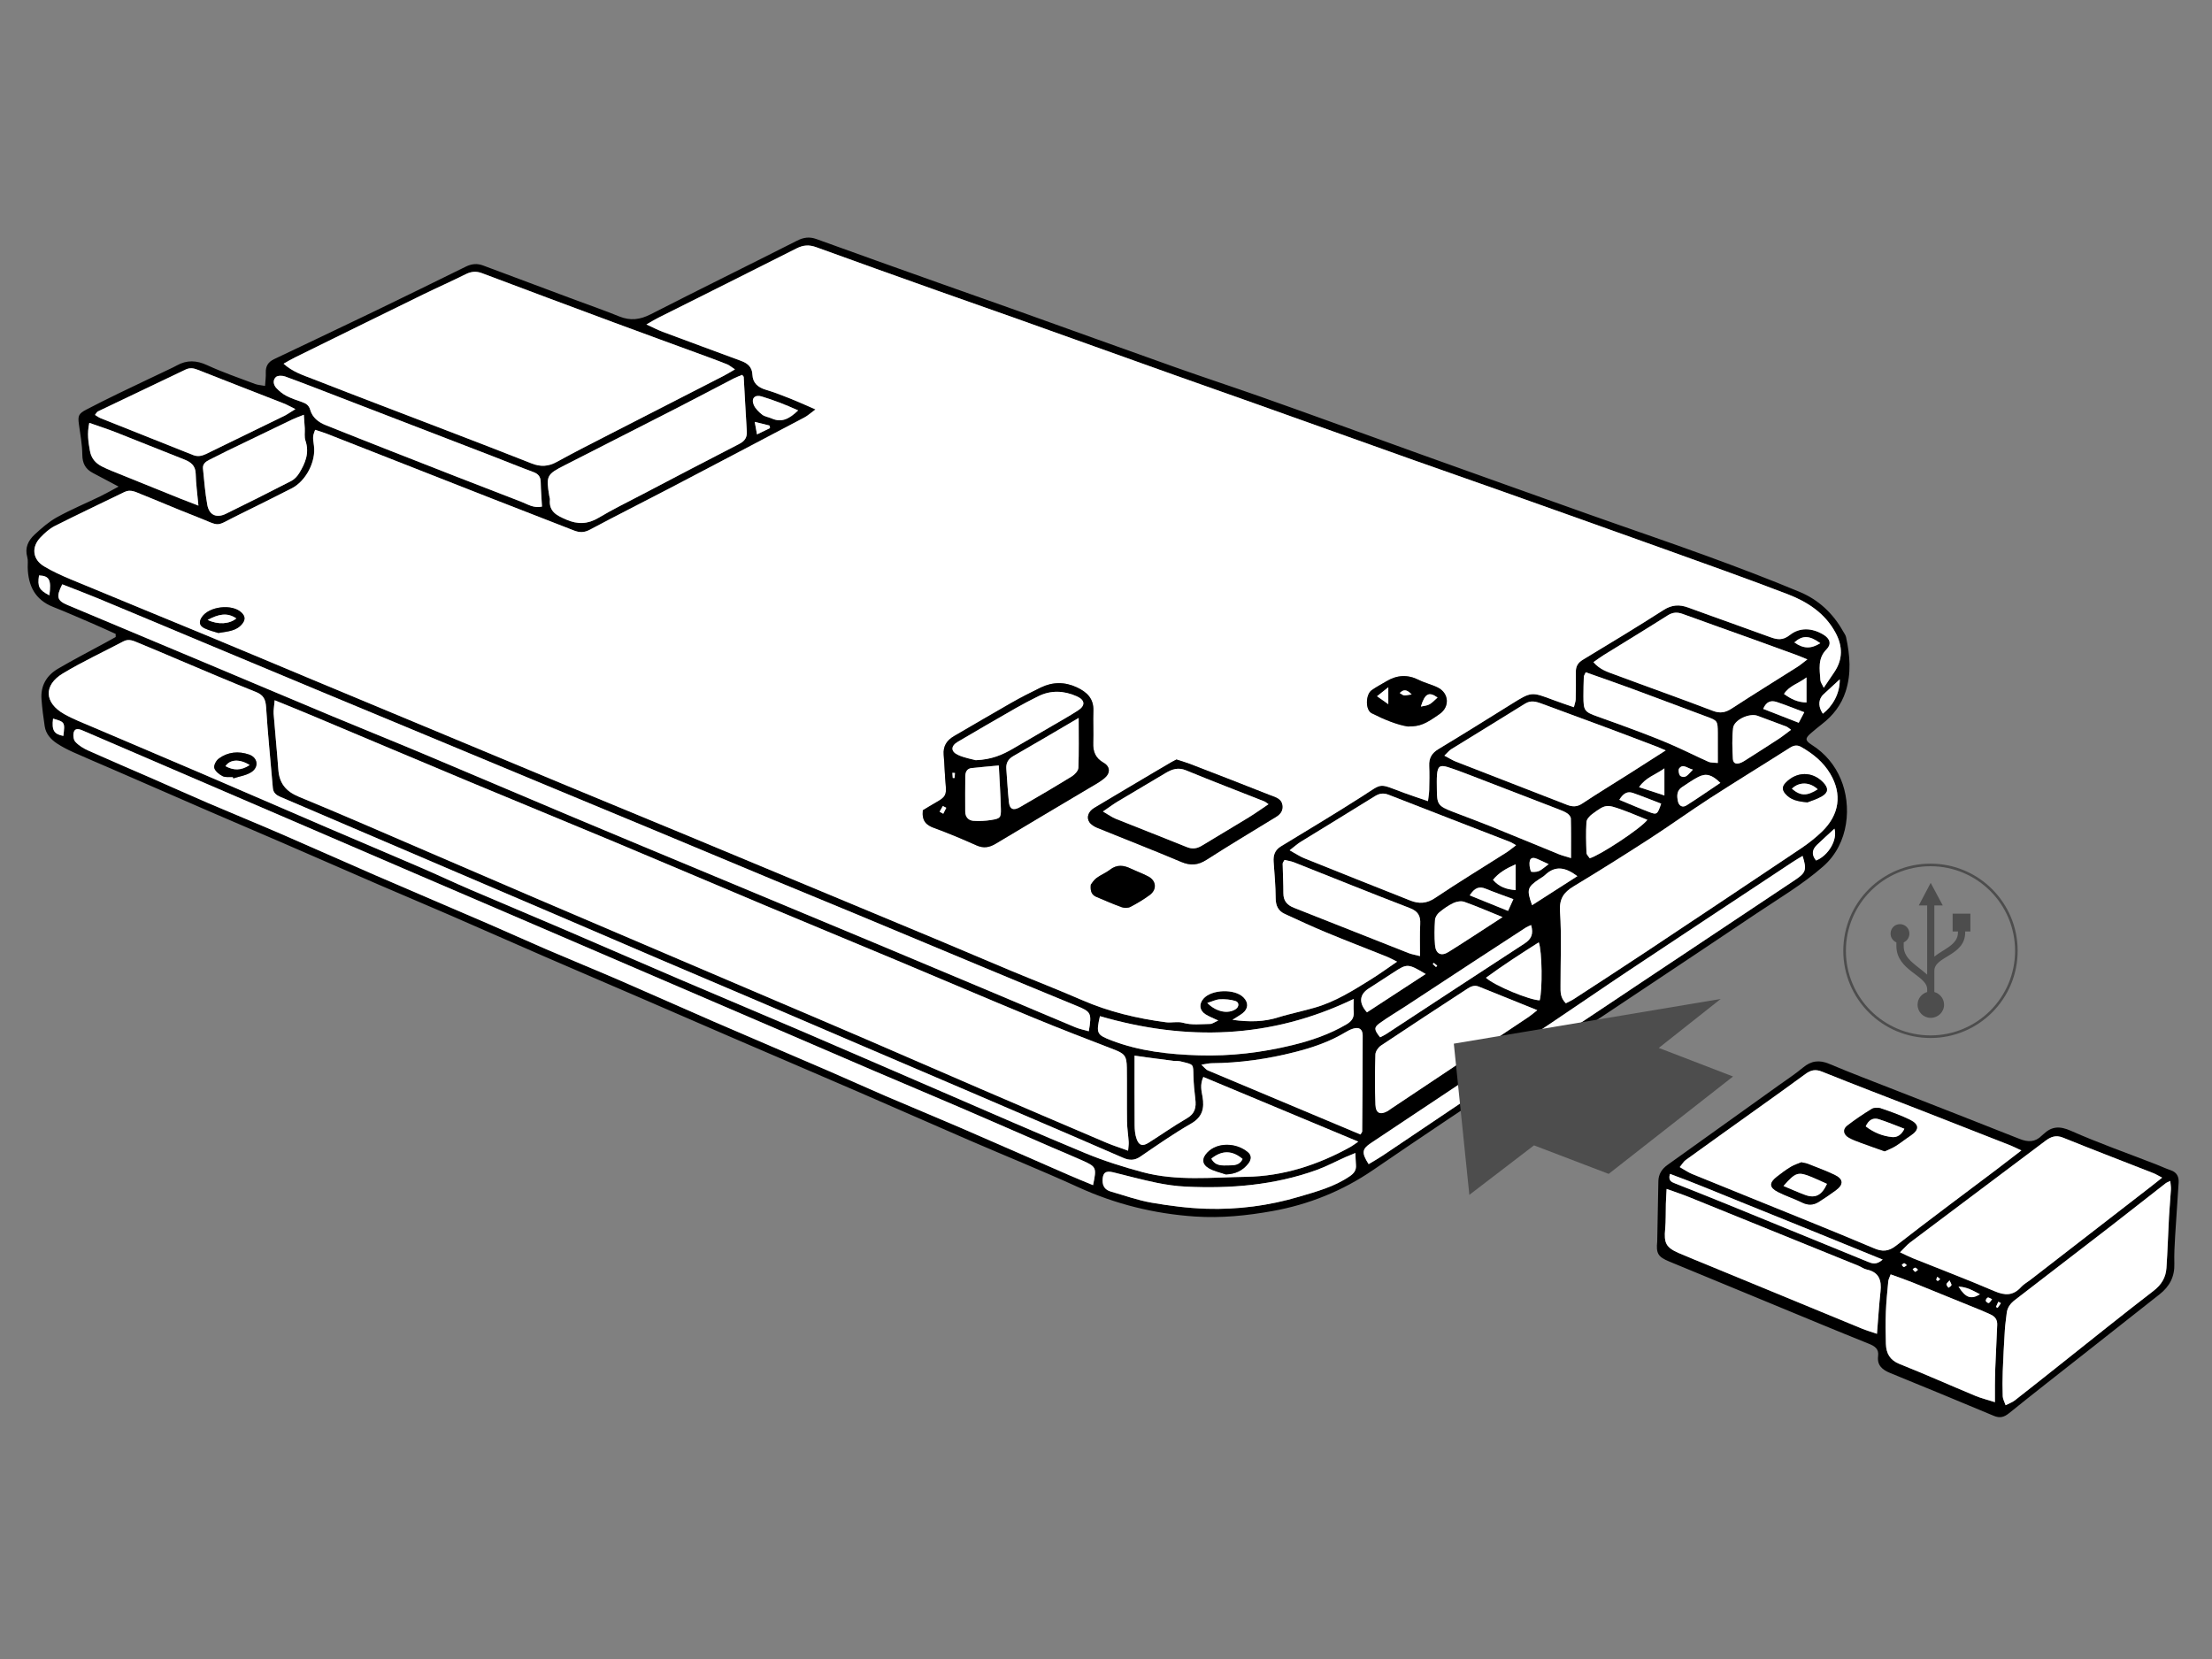 <?xml version="1.0" encoding="utf-8"?>
<!-- Generator: Adobe Illustrator 16.0.0, SVG Export Plug-In . SVG Version: 6.00 Build 0)  -->
<!DOCTYPE svg PUBLIC "-//W3C//DTD SVG 1.1//EN" "http://www.w3.org/Graphics/SVG/1.1/DTD/svg11.dtd">
<svg version="1.1" id="Layer_1" xmlns="http://www.w3.org/2000/svg" xmlns:xlink="http://www.w3.org/1999/xlink" x="0px" y="0px"
	 width="640px" height="480px" viewBox="0 0 640 480" enable-background="new 0 0 640 480" xml:space="preserve">
<rect x="0" y="0" width="640" height="480" fill="#808080" stroke="none"/>
<path fill-rule="evenodd" clip-rule="evenodd" d="M33.467,183.409c-2.176-0.979-4.341-1.985-6.533-2.928
	c-3.849-1.656-7.685-3.347-11.58-4.888c-5.223-2.067-7.206-6.126-7.338-11.42c-0.025-0.993,0.146-2.044-0.12-2.968
	c-0.782-2.708,0.283-4.838,2.117-6.536c2.004-1.857,4.122-3.716,6.492-5.026c4.045-2.235,8.335-4.023,12.503-6.039
	c1.557-0.753,3.059-1.621,5.305-2.819c-1.53-0.811-2.431-1.287-3.33-1.764c-1.358-0.721-2.708-1.459-4.075-2.161
	c-2.179-1.119-3.072-2.788-3.093-5.326c-0.025-2.949-0.589-5.897-0.992-8.836c-0.327-2.383-0.096-3.014,2.183-4.203
	c3.033-1.583,6.092-3.117,9.171-4.607c4.964-2.403,9.953-4.75,14.93-7.126c0.697-0.333,1.396-0.664,2.071-1.038
	c2.915-1.616,5.679-1.489,8.762-0.066c4.498,2.077,9.214,3.683,13.857,5.438c0.779,0.294,1.657,0.329,2.892,0.558
	c0.092-1.47,0.261-2.64,0.215-3.801c-0.073-1.88,0.665-3.12,2.385-3.933c8.374-3.959,16.725-7.967,25.083-11.958
	c1.494-0.713,2.989-1.423,4.477-2.147c8.628-4.202,17.272-8.375,25.869-12.641c1.714-0.851,3.295-1.024,5.073-0.355
	c8.881,3.344,17.775,6.65,26.666,9.966c4.237,1.581,8.516,3.059,12.701,4.766c3.219,1.313,6.032,0.958,9.139-0.633
	c14.049-7.19,28.222-14.137,42.299-21.273c1.931-0.979,3.606-1.21,5.65-0.468c11.719,4.256,23.468,8.429,35.212,12.612
	c7.694,2.74,15.406,5.429,23.097,8.179c15.172,5.424,30.322,10.91,45.506,16.298c8.215,2.916,16.495,5.642,24.719,8.529
	c8.121,2.853,16.211,5.792,24.31,8.709c7.476,2.692,14.938,5.422,22.418,8.101c15.999,5.73,32,11.459,48.015,17.147
	c11.442,4.064,22.946,7.956,34.352,12.119c9.009,3.288,17.982,6.697,26.83,10.387c5.411,2.257,9.623,6.17,12.528,11.356
	c0.321,0.572,0.761,1.128,0.895,1.747c1.13,5.234,1.557,10.491-0.12,15.691c-1.253,3.887-3.652,6.993-6.886,9.476
	c-1.048,0.804-2.052,1.668-3.064,2.518c-1.804,1.513-1.882,2.177,0.135,3.456c3.873,2.454,6.676,5.811,8.414,9.948
	c3.186,7.586,2.46,18.604-5.096,25.221c-6.011,5.268-12.857,9.294-19.436,13.712c-22.793,15.302-45.69,30.451-68.521,45.697
	c-14.119,9.428-28.256,18.831-42.261,28.428c-8.896,6.096-18.669,10.011-29.167,11.896c-7.35,1.318-14.842,2.08-22.367,1.573
	c-11.762-0.792-22.99-3.563-33.761-8.475c-10.432-4.755-21.071-9.052-31.596-13.604c-10.728-4.641-21.415-9.377-32.142-14.021
	c-12.142-5.256-24.313-10.445-36.464-15.685c-8.81-3.799-17.603-7.638-26.41-11.441c-9.11-3.935-18.238-7.825-27.341-11.777
	c-9.305-4.041-18.58-8.154-27.886-12.195c-6.877-2.984-13.794-5.881-20.676-8.857c-9.412-4.072-18.801-8.195-28.211-12.272
	c-6.881-2.98-13.786-5.902-20.667-8.882c-9.511-4.12-19.009-8.271-28.514-12.402c-3.641-1.583-7.307-3.109-10.926-4.741
	c-1.602-0.722-3.183-1.536-4.649-2.497c-1.793-1.174-3.23-2.759-3.577-4.969c-0.408-2.603-0.732-5.228-0.932-7.855
	c-0.295-3.909,1.489-6.891,4.751-8.811c4.461-2.625,9.073-4.993,13.618-7.474c1.035-0.565,2.065-1.141,3.098-1.711
	C33.471,184.007,33.47,183.708,33.467,183.409z M187.03,93.871c2.002,0.916,3.312,1.612,4.688,2.127
	c7.545,2.823,15.109,5.596,22.662,8.397c1.863,0.691,3.222,1.71,3.318,4.003c0.099,2.375,1.568,3.683,3.857,4.36
	c2.533,0.748,5,1.738,7.46,2.71c2.085,0.824,4.121,1.772,6.931,2.993c-1.499,1.1-2.258,1.817-3.147,2.287
	c-13.065,6.896-26.138,13.78-39.23,20.624c-7.623,3.985-15.321,7.831-22.904,11.89c-1.667,0.892-3.034,0.847-4.662,0.207
	c-7.902-3.106-15.832-6.141-23.737-9.239c-15.914-6.237-31.816-12.502-47.729-18.743c-1.103-0.432-2.248-0.754-3.364-1.125
	c-0.704,1.909-0.704,1.909-0.341,4.575c0.627,4.605-2.321,10.28-6.479,12.38c-4.924,2.489-9.846,4.985-14.807,7.398
	c-8.074,3.927-4.888,3.791-13.438,0.49c-5.143-1.986-10.195-4.202-15.32-6.235c-1.497-0.594-3.008-1.479-4.751-0.629
	c-6.741,3.284-13.526,6.48-20.217,9.861c-1.536,0.775-2.896,2.032-4.106,3.289c-2.703,2.807-2.303,6.373,1.033,8.362
	c2.45,1.461,5.075,2.668,7.715,3.766c13.341,5.55,26.721,11.007,40.07,16.537c9.682,4.009,19.336,8.087,29.007,12.125
	c10.587,4.42,21.18,8.826,31.77,13.239c14.052,5.856,28.098,11.726,42.157,17.567c11.815,4.908,23.649,9.771,35.466,14.677
	c13.445,5.583,26.878,11.192,40.317,16.791c10.583,4.408,21.17,8.805,31.746,13.231c7.119,2.979,14.208,6.027,21.331,8.998
	c6.918,2.884,13.909,5.599,20.783,8.586c7.768,3.377,15.888,5.305,24.235,6.399c1.616,0.212,3.378-0.285,4.902,0.145
	c2.645,0.746,5.254,0.376,7.875,0.343c0.637-0.008,1.268-0.512,2.36-0.985c-1.582-0.758-2.72-1.171-3.712-1.81
	c-1.744-1.121-1.923-2.97-0.566-4.525c2.361-2.704,9.04-2.917,11.57-0.365c1.479,1.491,1.431,3.226-0.201,4.545
	c-0.719,0.582-1.552,1.021-2.985,1.946c5.019,0.701,9.222,0.585,13.381-0.755c0.939-0.303,1.897-0.551,2.852-0.8
	c2.554-0.667,5.127-1.263,7.661-1.991c5.905-1.699,11.038-4.967,16.189-8.163c2.47-1.532,4.819-3.259,7.547-5.116
	c-1.352-0.664-2.115-1.104-2.925-1.428c-5.836-2.338-11.705-4.591-17.512-6.998c-4.066-1.687-8.065-3.541-12.064-5.385
	c-1.893-0.872-2.612-2.397-2.628-4.538c-0.025-3.514-0.331-7.027-0.588-10.538c-0.14-1.927,0.373-3.42,2.115-4.481
	c7.904-4.815,15.854-9.562,23.645-14.557c6.004-3.851,4.383-3.724,12.051-0.888c2.132,0.788,4.297,1.485,6.85,2.362
	c0.156-1.395,0.333-2.332,0.351-3.271c0.046-2.318,0.1-4.641-0.002-6.956c-0.099-2.228,0.753-3.675,2.701-4.846
	c7.083-4.258,14.085-8.649,21.103-13.015c5.751-3.579,5.736-3.583,12.094-1.175c1.902,0.72,3.84,1.35,5.965,2.092
	c0.252-1.058,0.512-1.669,0.525-2.287c0.058-2.648,0.07-5.3,0.042-7.949c-0.015-1.587,0.602-2.635,2.009-3.485
	c7.826-4.73,15.658-9.458,23.357-14.393c2.423-1.552,4.597-1.659,7.167-0.714c7.866,2.893,15.786,5.643,23.654,8.533
	c2.078,0.764,3.658,1.04,5.729-0.592c2.913-2.293,6.433-2.053,9.659-0.146c2.033,1.201,2.43,2.815,0.948,4.301
	c-2.614,2.622-1.968,5.799-1.768,8.907c0.038,0.595,0.495,1.163,0.967,2.203c1.431-2.118,2.218-3.289,3.013-4.454
	c2.559-3.752,2.504-7.583,0.389-11.5c-3.068-5.677-8.187-8.955-13.911-11.15c-11.838-4.541-23.792-8.78-35.727-13.066
	c-16.087-5.777-32.196-11.492-48.304-17.213c-8.001-2.841-16.029-5.612-24.029-8.457c-15.378-5.468-30.741-10.975-46.116-16.45
	c-7.584-2.701-15.187-5.349-22.77-8.054c-15.269-5.445-30.526-10.924-45.795-16.366c-7.792-2.777-15.607-5.486-23.399-8.261
	c-11.635-4.143-23.271-8.282-34.875-12.511c-2.029-0.74-3.724-0.629-5.658,0.35c-13.29,6.732-26.631,13.362-39.949,20.036
	C189.582,92.375,188.677,92.939,187.03,93.871z M79.471,202.605c-0.146,1.818-0.376,2.893-0.295,3.942
	c0.416,5.382,0.972,10.754,1.36,16.138c0.285,3.959,2.196,6.295,5.939,7.837c12.444,5.124,24.771,10.529,37.137,15.84
	c10.441,4.482,20.866,8.999,31.311,13.473c13.791,5.907,27.593,11.788,41.391,17.678c9.43,4.025,18.862,8.048,28.292,12.072
	c8.616,3.678,17.24,7.335,25.844,11.041c11.035,4.756,22.043,9.571,33.078,14.325c12.148,5.233,24.306,10.441,36.476,15.623
	c1.99,0.848,4.063,1.502,6.396,2.356c0.08-1.1,0.214-1.832,0.167-2.552c-0.128-1.971-0.452-3.935-0.479-5.904
	c-0.074-5.188,0.021-10.378-0.056-15.567c-0.052-3.472-0.688-4.079-3.831-5.292c-7.815-3.013-15.636-6.02-23.375-9.218
	c-13.143-5.433-26.218-11.031-39.336-16.524c-12.71-5.324-25.451-10.576-38.156-15.91c-14.537-6.102-29.035-12.297-43.578-18.383
	c-13.83-5.789-27.711-11.455-41.545-17.236c-15.564-6.502-31.098-13.078-46.649-19.609
	C86.441,205.424,83.299,204.169,79.471,202.605z M212.649,106.875c-1.176-0.777-1.656-1.216-2.221-1.444
	c-1.94-0.787-3.905-1.515-5.871-2.237c-9.001-3.308-18.017-6.579-27.008-9.915c-12.711-4.717-25.412-9.461-38.098-14.243
	c-1.686-0.635-3.122-0.497-4.723,0.306c-4.039,2.023-8.178,3.844-12.236,5.828c-12.384,6.054-24.75,12.144-37.117,18.232
	c-1.044,0.514-2.045,1.118-3.331,1.825c2.697,2.424,5.684,3.327,8.494,4.427c12.94,5.066,25.94,9.983,38.911,14.971
	c8.134,3.128,16.272,6.247,24.372,9.46c2.55,1.012,4.807,0.92,7.25-0.429c5.113-2.823,10.333-5.453,15.529-8.123
	c10.888-5.592,21.791-11.155,32.682-16.742C210.226,108.309,211.131,107.743,212.649,106.875z M348.158,311.594
	c-1.026,2.305-0.523,4.02-0.227,5.744c0.564,3.291,0.002,5.853-3.325,7.76c-5.058,2.899-9.86,6.26-14.68,9.556
	c-1.688,1.155-3.208,1.108-4.94,0.35c-5.05-2.214-10.113-4.393-15.177-6.571c-9.926-4.269-19.854-8.536-29.786-12.791
	c-10.134-4.342-20.274-8.666-30.41-13.005c-10.034-4.297-20.06-8.611-30.098-12.898c-9.632-4.114-19.28-8.189-28.911-12.307
	c-9.935-4.248-19.854-8.533-29.786-12.787c-10.133-4.342-20.274-8.665-30.411-12.999s-20.272-8.67-30.409-13.006
	c-6.284-2.689-12.567-5.382-18.853-8.068c-1.173-0.502-2.083-1.157-2.204-2.601c-0.653-7.778-1.459-15.545-1.95-23.333
	c-0.145-2.294-0.75-3.557-2.969-4.439c-7.376-2.93-14.667-6.076-21.987-9.15c-3.964-1.665-7.903-3.393-11.889-5.003
	c-1.391-0.562-2.803-1.344-4.426-0.486c-5.846,3.092-11.875,5.873-17.528,9.282c-5.653,3.409-5.385,8.501,0.381,11.759
	c2.675,1.511,5.583,2.622,8.419,3.834c10.445,4.465,20.915,8.874,31.355,13.351c12.061,5.171,24.095,10.407,36.153,15.587
	c9.117,3.917,18.263,7.766,27.375,11.696c4.759,2.053,9.445,4.272,14.208,6.317c8.911,3.827,17.865,7.556,26.779,11.378
	c11.246,4.821,22.458,9.723,33.708,14.536c11.661,4.99,23.364,9.882,35.022,14.881c13.587,5.826,27.141,11.729,40.716,17.585
	c13.871,5.982,27.697,12.074,41.652,17.854c5.379,2.229,10.988,3.999,16.618,5.513c9.847,2.646,19.991,1.503,29.975,1.355
	c10.704-0.158,20.826-3.449,30.231-8.682c0.624-0.347,1.188-0.803,2.204-1.498C377.819,323.977,363.122,317.841,348.158,311.594z
	 M453.044,290.28c0.819-0.43,1.608-0.767,2.316-1.229c6.922-4.509,13.854-8.999,20.736-13.569
	c15.051-9.996,30.086-20.015,45.089-30.083c2.092-1.403,4.098-2.998,5.915-4.739c5.138-4.922,5.924-10.908,2.461-16.758
	c-2.032-3.433-4.988-5.81-8.379-7.756c-1.202-0.691-2.185-0.514-3.352,0.23c-7.699,4.909-15.494,9.667-23.162,14.623
	c-5.818,3.76-11.435,7.833-17.252,11.596c-7.301,4.721-14.662,9.356-22.107,13.846c-2.894,1.746-4.193,3.609-3.948,7.3
	c0.474,7.139,0.131,14.333,0.151,21.504C451.519,286.881,451.359,288.586,453.044,290.28z M18.01,169.062
	c-1.836,3.676-1.501,4.716,1.617,6.026c13.121,5.512,26.249,11.003,39.369,16.514c12.307,5.168,24.597,10.375,36.912,15.52
	c8.752,3.655,17.556,7.188,26.3,10.861c14.443,6.067,28.845,12.231,43.286,18.303c13.826,5.813,27.68,11.562,41.522,17.334
	c15.374,6.411,30.754,12.807,46.124,19.228c11.501,4.807,22.994,9.633,34.484,14.466c7.826,3.292,15.632,6.631,23.467,9.899
	c1.242,0.518,2.592,0.773,3.932,1.162c0.903-5.313,0.668-5.635-3.63-7.395c-9.491-3.887-18.956-7.836-28.423-11.779
	c-11.808-4.918-23.603-9.868-35.412-14.781c-7.84-3.263-15.704-6.468-23.543-9.73c-11.809-4.915-23.604-9.865-35.411-14.786
	c-9.365-3.902-18.741-7.777-28.108-11.674c-12.931-5.378-25.857-10.765-38.787-16.145c-9.469-3.94-18.944-7.865-28.41-11.811
	c-11.706-4.879-23.405-9.769-35.105-14.661c-9.971-4.168-19.931-8.363-29.912-12.507C24.938,171.717,21.545,170.449,18.01,169.062z
	 M316.251,342.903c1.062-5.05,0.979-5.301-2.976-7.09c-3.013-1.362-6.08-2.604-9.114-3.92c-8.798-3.819-17.58-7.676-26.39-11.465
	c-8.506-3.659-17.048-7.231-25.558-10.879c-11.651-4.995-23.286-10.03-34.931-15.041c-10.632-4.576-21.268-9.143-31.901-13.714
	c-9.925-4.268-19.847-8.541-29.773-12.806c-12.052-5.179-24.107-10.348-36.158-15.528c-11.545-4.965-23.084-9.942-34.628-14.91
	c-12.251-5.272-24.505-10.537-36.758-15.806c-8-3.441-16-6.881-24-10.326c-0.943-0.406-2.156-0.887-2.633,0.206
	c-0.357,0.819-0.223,2.34,0.341,2.967c0.989,1.102,2.388,1.95,3.766,2.568c6.338,2.842,12.732,5.559,19.098,8.338
	c5.153,2.252,10.277,4.571,15.445,6.787c7.09,3.038,14.233,5.955,21.313,9.018c9.104,3.938,18.153,8.008,27.255,11.953
	c11.028,4.78,22.096,9.472,33.131,14.237c5.467,2.36,10.881,4.844,16.352,7.192c7.089,3.043,14.234,5.954,21.314,9.018
	c9.104,3.938,18.152,8.009,27.255,11.954c11.028,4.78,22.095,9.471,33.13,14.237c5.467,2.359,10.88,4.842,16.352,7.191
	c7.189,3.09,14.431,6.055,21.614,9.159c10.626,4.592,21.218,9.267,31.83,13.892C311.727,341.052,313.854,341.903,316.251,342.903z
	 M438.647,244.554c-0.809-0.453-1.241-0.767-1.724-0.954c-11.718-4.55-23.447-9.069-35.153-13.648
	c-1.493-0.584-2.659-0.412-4.018,0.437c-7.101,4.436-14.271,8.764-21.395,13.163c-0.977,0.603-1.837,1.393-3.226,2.461
	c1.754,0.967,2.914,1.771,4.191,2.285c10.233,4.121,20.485,8.196,30.742,12.261c2.491,0.987,4.717,0.885,7.152-0.752
	c6.767-4.547,13.743-8.779,20.623-13.157C436.729,246.084,437.534,245.391,438.647,244.554z M214.725,108.463
	c-0.89,0.377-1.717,0.666-2.488,1.064c-5.379,2.787-10.729,5.629-16.12,8.393c-10.883,5.579-21.779,11.134-32.685,16.669
	c-5.249,2.663-5.475,3.052-4.499,8.98c0.054,0.326,0.205,0.658,0.174,0.974c-0.342,3.514,2.031,4.624,4.721,5.79
	c3.315,1.437,6.237,1.347,9.387-0.535c4.061-2.425,8.327-4.508,12.522-6.704c9.366-4.904,18.727-9.819,28.131-14.648
	c1.595-0.819,2.318-1.849,2.207-3.624c-0.33-5.259-0.599-10.522-0.901-15.784C215.17,108.951,215.049,108.87,214.725,108.463z
	 M481.941,217.114c-1.331-0.566-1.917-0.839-2.518-1.068c-4.841-1.84-9.679-3.693-14.532-5.502
	c-6.298-2.349-12.608-4.664-18.917-6.985c-1.572-0.578-3.073-1.001-4.729,0.033c-7.096,4.436-14.251,8.777-21.365,13.184
	c-0.605,0.375-1.063,0.988-1.979,1.858c1.367,0.713,2.346,1.343,3.41,1.759c10.682,4.174,21.379,8.309,32.068,12.462
	c1.514,0.588,2.852,0.667,4.355-0.331c4.499-2.981,9.112-5.787,13.67-8.677C474.731,221.741,478.04,219.61,481.941,217.114z
	 M461.027,191.586c1.908,2.213,4.187,2.854,6.314,3.647c9.399,3.506,18.859,6.848,28.229,10.43c2.14,0.818,3.669,0.504,5.497-0.688
	c6.269-4.089,12.646-8.011,18.966-12.021c0.88-0.559,1.675-1.253,2.893-2.173c-1.368-0.555-2.243-0.939-3.14-1.268
	c-4.241-1.551-8.483-3.099-12.733-4.626c-6.736-2.422-13.488-4.805-20.215-7.258c-1.57-0.573-2.868-0.499-4.345,0.438
	c-6.131,3.895-12.346,7.658-18.52,11.485C463.062,190.117,462.205,190.77,461.027,191.586z M85.466,118.367
	c-1.654-0.812-2.486-1.295-3.371-1.642c-8.313-3.257-16.645-6.466-24.944-9.759c-1.218-0.483-2.273-0.607-3.467-0.037
	c-8.448,4.043-16.912,8.056-25.356,12.105c-0.317,0.152-0.498,0.589-0.842,1.018c0.674,0.399,1.114,0.743,1.611,0.941
	c8.913,3.559,17.835,7.093,26.747,10.652c1.346,0.538,2.551,0.303,3.806-0.312c7.526-3.685,15.072-7.329,22.599-11.011
	C83.1,119.907,83.878,119.34,85.466,118.367z M395.989,336.822c1.474-0.893,2.802-1.626,4.059-2.47
	c13.174-8.843,26.314-17.74,39.51-26.552c26.579-17.749,53.188-35.453,79.78-53.181c3.193-2.128,3.463-2.96,2.211-6.978
	c-0.957,0.58-1.896,1.109-2.794,1.704c-15.802,10.46-31.612,20.905-47.388,31.404c-7.52,5.004-14.946,10.149-22.457,15.166
	c-17.41,11.626-34.846,23.214-52.272,34.815C394.067,332.443,393.885,333.528,395.989,336.822z M444.785,292.279
	c-6.117-2.462-11.531-4.624-16.931-6.828c-1.325-0.54-2.377,0.013-3.4,0.681c-8.304,5.429-16.615,10.844-24.86,16.358
	c-0.795,0.531-1.617,1.695-1.645,2.589c-0.151,4.854-0.185,9.718,0.01,14.568c0.099,2.493,1.426,3.015,3.589,1.788
	c0.287-0.162,0.536-0.39,0.811-0.572c13.302-8.873,26.606-17.742,39.902-26.622C442.961,293.773,443.597,293.207,444.785,292.279z
	 M156.813,146.573c-0.132-2.395-0.324-4.747-0.37-7.103c-0.03-1.548-0.693-2.367-2.146-2.901c-3.926-1.444-7.795-3.042-11.699-4.549
	c-14.893-5.749-29.791-11.486-44.688-17.224c-5.137-1.979-10.262-3.991-15.434-5.873c-0.791-0.287-2.139-0.305-2.65,0.172
	c-0.992,0.926-0.72,2.306,0.209,3.263c0.827,0.85,1.792,1.645,2.839,2.181c1.464,0.75,3.048,1.273,4.607,1.82
	c1.105,0.387,1.906,0.939,2.253,2.16c0.657,2.309,2.39,3.643,4.52,4.494c6.242,2.494,12.488,4.978,18.746,7.429
	c12.615,4.945,25.226,9.902,37.875,14.756C152.648,145.879,154.382,147.1,156.813,146.573z M393.639,328.247
	c0.378-0.654,0.481-0.749,0.481-0.845c0.063-9.255,0.156-18.509,0.146-27.765c-0.003-1.916-1.057-2.568-2.836-1.994
	c-0.829,0.267-1.62,0.698-2.373,1.149c-4.482,2.683-9.374,4.321-14.39,5.602c-7.906,2.019-15.938,3.162-24.112,3.231
	c-0.804,0.007-1.606,0.227-2.955,0.43c0.91,0.824,1.303,1.409,1.845,1.637C364.132,315.885,378.833,322.04,393.639,328.247z
	 M410.848,276.628c0.01-3.378-0.096-6.317,0.062-9.242c0.126-2.406-0.617-3.737-3.043-4.666
	c-11.196-4.287-22.302-8.811-33.452-13.218c-0.879-0.349-1.85-0.471-2.767-0.694c-0.265,0.52-0.539,0.807-0.535,1.089
	c0.052,2.859,0.211,5.718,0.212,8.577c0.001,2.205,1.115,3.411,3.064,4.178c11.06,4.354,22.103,8.751,33.161,13.106
	C408.423,276.102,409.374,276.246,410.848,276.628z M87.91,120.008c-1.526,0.612-2.438,0.92-3.3,1.334
	c-6.257,3.002-12.507,6.021-18.752,9.047c-1.785,0.866-3.544,1.785-5.322,2.667c-1.052,0.521-1.938,1.229-1.811,2.505
	c0.351,3.501,0.624,7.024,1.25,10.481c0.543,3.003,2.666,3.947,5.415,2.597c6.334-3.108,12.645-6.267,18.914-9.501
	c0.91-0.47,1.725-1.364,2.271-2.254c1.761-2.874,3.004-5.86,1.803-9.387c-0.375-1.1-0.134-2.405-0.199-3.615
	C88.122,122.813,88.032,121.746,87.91,120.008z M391.655,289.026c-24.074,11.619-48.525,12.198-73.408,4.982
	c-1.121,4.99-0.931,5.374,3.3,7.005c8.146,3.143,16.715,4.064,25.318,4.329c9.18,0.283,18.285-0.799,27.223-2.991
	c5.368-1.315,10.562-3.101,15.379-5.91c1.514-0.883,2.346-1.868,2.205-3.655C391.582,291.621,391.655,290.443,391.655,289.026z
	 M454.545,248.268c0-4.235,0.044-7.843-0.048-11.448c-0.014-0.522-0.576-1.187-1.067-1.507c-0.818-0.535-1.77-0.885-2.692-1.243
	c-8.42-3.26-16.843-6.512-25.273-9.748c-2.158-0.828-4.321-1.657-6.522-2.359c-2.294-0.733-2.984-0.23-3.172,2.214
	c-0.101,1.316-0.051,2.645-0.045,3.968c0.016,4.637,0.29,5.043,4.698,6.754c3.596,1.397,7.224,2.71,10.799,4.153
	c6.622,2.67,13.214,5.419,19.827,8.112C451.941,247.528,452.89,247.751,454.545,248.268z M458.799,194.506
	c-0.308,0.7-0.542,0.994-0.553,1.295c-0.067,1.87-0.113,3.743-0.111,5.614c0.003,4.24,0.271,4.549,4.192,5.94
	c4.252,1.507,8.494,3.049,12.713,4.65c3.085,1.171,6.154,2.39,9.172,3.719c3.399,1.496,6.72,3.173,10.109,4.69
	c0.642,0.288,1.455,0.195,2.695,0.335c0-3.077,0.017-5.903-0.004-8.728c-0.026-3.499-0.093-3.523-3.349-4.729
	c-7.222-2.676-14.421-5.415-21.647-8.079C467.701,197.624,463.352,196.125,458.799,194.506z M392.15,333.596
	c-1.27,0.523-2.067,0.83-2.847,1.18c-2.805,1.256-5.532,2.724-8.416,3.761c-12.227,4.4-24.919,5.406-37.787,4.791
	c-2.843-0.136-5.7-0.543-8.49-1.119c-4.201-0.868-8.35-1.989-12.516-3.019c-2.215-0.547-3.067,0.127-3.081,2.38
	c-0.009,1.683,0.792,2.726,2.354,3.174c3.915,1.121,7.783,2.527,11.773,3.221c5.258,0.913,10.602,1.6,15.928,1.766
	c9.087,0.281,18.073-0.894,26.806-3.484c5.062-1.501,10.2-2.868,14.667-5.933c1.238-0.849,1.899-1.748,1.781-3.232
	C392.246,336.106,392.224,335.128,392.15,333.596z M328.26,305.424c0,6.984-0.027,13.576,0.024,20.167
	c0.011,1.299,0.13,2.666,0.555,3.878c0.695,1.981,1.718,2.275,3.489,1.158c3.716-2.344,7.312-4.893,11.113-7.085
	c2.356-1.36,2.688-3.203,2.402-5.559c-0.263-2.171-0.478-4.358-0.543-6.544c-0.112-3.726,0.273-3.357-3.816-4.37
	c-0.629-0.154-1.319-0.042-1.973-0.124c-2.602-0.327-5.201-0.679-7.802-1.028C330.63,305.772,329.551,305.609,328.26,305.424z
	 M25.837,122.35c-0.689,3.15-0.257,5.618,0.189,8.111c0.386,2.161,1.618,3.561,3.485,4.507c0.882,0.448,1.788,0.855,2.706,1.228
	c6.625,2.688,13.253,5.365,19.886,8.035c1.601,0.645,3.218,1.25,5.309,2.06c-0.308-3.397-0.72-6.298-0.789-9.207
	c-0.058-2.448-1.456-3.418-3.447-4.196c-6.559-2.562-13.075-5.233-19.63-7.805C31.119,124.131,28.632,123.335,25.837,122.35z
	 M442.992,267.642c-0.694,0.326-1.107,0.466-1.46,0.695c-5.085,3.302-10.164,6.608-15.235,9.931
	c-6.547,4.287-13.082,8.594-19.629,12.881c-2.488,1.63-5.062,3.139-7.472,4.876c-1.735,1.251-1.639,1.923,0.118,4.095
	c0.533-0.28,1.129-0.532,1.662-0.88c13.372-8.758,26.717-17.557,40.125-26.258C443.09,271.689,443.745,270.2,442.992,267.642z
	 M434.737,265.345c-4.126-1.673-7.546-3.168-11.055-4.411c-0.907-0.32-2.218-0.104-3.127,0.323c-1.48,0.694-2.862,1.673-4.13,2.721
	c-0.612,0.507-1.185,1.422-1.232,2.187c-0.153,2.417-0.213,4.865-0.001,7.275c0.223,2.54,1.766,3.329,3.891,2.002
	C424.12,272.295,429.074,269.01,434.737,265.345z M476.641,237.206c-2.651-1.062-4.941-2.059-7.286-2.901
	c-4.561-1.637-4.819-1.609-8.679,1.229c-0.742,0.547-1.614,1.492-1.665,2.302c-0.187,2.96-0.102,5.942,0.007,8.913
	c0.021,0.547,0.629,1.073,0.938,1.566C462.73,247.568,474.584,239.842,476.641,237.206z M429.933,282.894
	c2.491,2.315,12.773,6.517,15.548,6.523c0.818-3.064,0.715-14.181-0.266-16.77C440.023,275.95,434.911,279.234,429.933,282.894z
	 M518.205,211.153c-0.674-0.476-0.979-0.797-1.354-0.94c-2.772-1.058-5.558-2.082-8.341-3.114c-2.324-0.862-6.79,1.15-7.072,3.537
	c-0.347,2.927-0.219,5.93-0.066,8.888c0.07,1.398,0.994,1.723,2.404,1.124c0.603-0.256,1.153-0.638,1.709-0.992
	c3.057-1.951,6.12-3.891,9.152-5.88C515.793,213.017,516.872,212.139,518.205,211.153z M412.497,281.812
	c-5.126-3.046-5.367-3.043-9.292-0.473c-2.385,1.56-4.769,3.119-7.173,4.647c-2.708,1.722-2.984,4.185-0.525,6.914
	C401.004,289.313,406.534,285.703,412.497,281.812z M456.385,253.501c-3.363-2.517-6.34-3.23-9.39-0.296
	c-0.467,0.451-1.075,0.757-1.622,1.125c-3.494,2.353-3.71,3.053-2.096,7.572C447.628,259.113,451.908,256.37,456.385,253.501z
	 M497.75,226.502c-2.442-2.379-4.114-2.858-6.352-1.722c-1.65,0.837-3.166,1.943-4.729,2.951c-1.576,1.019-1.521,2.576-1.192,4.117
	c0.287,1.336,1.332,1.901,2.456,1.191C491.232,230.954,494.439,228.723,497.75,226.502z M230.93,118.739
	c-3.801-1.724-7.138-2.988-10.552-4.031c-1.952-0.596-3.079,0.523-2.309,2.396c0.457,1.112,1.473,2.091,2.449,2.862
	c0.738,0.583,1.832,0.696,2.731,1.097C226.075,122.322,228.272,121.304,230.93,118.739z M425.236,259.06
	c3.797,1.538,7.307,2.961,11.089,4.493c0.567-1.248,0.985-2.17,1.543-3.397c-2.918-1.091-5.5-1.982-8.021-3.021
	C428.007,256.377,426.681,256.819,425.236,259.06z M480.625,232.521c-2.861-1.094-5.486-2.158-8.157-3.095
	c-1.682-0.59-2.848,0.194-3.95,1.985c3.039,1.252,5.822,2.469,8.659,3.544C479.401,235.799,479.546,235.65,480.625,232.521z
	 M522.035,206.069c-2.98-1.118-5.425-2.113-7.922-2.943c-1.584-0.527-3.018-0.286-3.971,1.978c3.454,1.348,6.762,2.639,10.283,4.013
	C520.996,208.036,521.431,207.213,522.035,206.069z M481.561,222.316c-2.67,1.909-5.404,2.603-7.325,5.436
	c2.562,0.835,4.78,1.559,7.325,2.39C481.561,227.461,481.561,225.219,481.561,222.316z M438.519,250.069
	c-2.808,1.236-4.882,2.46-6.552,4.49c1.795,2.086,3.953,2.78,6.552,2.968C438.519,255.089,438.519,252.843,438.519,250.069z
	 M525.44,248.973c3.636-1.463,6.273-6.061,5.321-9.21c-1.686,1.558-3.377,3.068-5.012,4.642
	C524.411,245.692,523.947,247.138,525.44,248.973z M522.676,195.997c-2.363,1.815-4.963,2.371-6.51,4.783
	c1.998,1.449,3.946,2.428,6.51,2.465C522.676,200.914,522.676,198.751,522.676,195.997z M532.298,196.555
	c-1.675,1.542-3.246,2.986-4.81,4.435c-0.16,0.148-0.298,0.327-0.424,0.507c-0.99,1.423-0.867,3.207,0.342,5.001
	C530.058,204.45,532.359,200.882,532.298,196.555z M349.301,290.181c2.697,2.718,6.15,3.23,8.272,1.76
	c0.966-0.67,1.006-1.962-0.123-2.317c-1.412-0.445-2.986-0.558-4.478-0.501C351.897,289.162,350.842,289.712,349.301,290.181z
	 M526.665,186.093c-3.178-2.297-5.129-2.312-7.51-0.23C521.748,187.693,523.907,187.807,526.665,186.093z M448.078,250.024
	c-1.492-0.685-2.361-1.098-3.242-1.484c-0.866-0.38-1.928-0.601-2.201,0.51c-0.238,0.963-0.036,2.122,0.303,3.078
	c0.083,0.232,1.552,0.206,2.234-0.069C446.038,251.709,446.751,250.984,448.078,250.024z M14.282,172.25
	c0.613-4.506-0.015-5.638-2.994-5.758C10.812,169.737,11.276,170.684,14.282,172.25z M15.348,207.92
	c-0.411,3.401,0.274,4.484,2.979,5.005C18.821,208.964,18.783,208.896,15.348,207.92z M219.027,125.689
	c1.618-0.788,2.689-1.309,3.76-1.831c-0.05-0.247-0.1-0.494-0.149-0.74c-1.264-0.312-2.527-0.624-4.278-1.057
	C218.619,123.469,218.763,124.255,219.027,125.689z M489.81,222.677c-1.761-0.443-2.864-1.801-3.99-0.325
	c-0.319,0.416-0.033,1.927,0.407,2.178C487.743,225.391,488.455,224.023,489.81,222.677z M414.841,278.579
	c-0.102,0.111-0.203,0.225-0.305,0.337c0.317,0.295,0.634,0.589,0.951,0.885c0.117-0.133,0.233-0.264,0.351-0.396
	C415.506,279.129,415.173,278.854,414.841,278.579z"/>
<path fill-rule="evenodd" clip-rule="evenodd" d="M479.484,359.235c0.109-5.832,0.207-11.664,0.334-17.494
	c0.044-2.023,1.021-3.538,2.655-4.704c10.757-7.684,21.505-15.379,32.252-23.077c2.328-1.667,4.736-3.241,6.928-5.073
	c2.392-1.998,4.723-2.293,7.618-1.073c6.399,2.696,12.899,5.155,19.365,7.692c11.905,4.672,23.826,9.302,35.71,14.025
	c2.399,0.953,4.479,0.972,6.372-0.937c0.154-0.157,0.343-0.281,0.502-0.434c2.412-2.301,4.707-2.427,7.95-0.988
	c8.051,3.571,16.387,6.499,24.606,9.694c1.438,0.56,2.837,1.231,4.297,1.724c1.779,0.601,2.377,1.905,2.275,3.591
	c-0.309,5.167-0.712,10.33-1.016,15.499c-0.155,2.64-0.306,5.292-0.225,7.932c0.116,3.746-1.375,6.597-4.261,8.862
	c-7.356,5.779-14.694,11.584-22.04,17.377c-7.174,5.655-14.385,11.264-21.491,17.002c-1.474,1.19-2.68,1.532-4.47,0.779
	c-9.96-4.187-19.958-8.284-29.955-12.38c-2.232-0.915-3.846-2.182-3.497-4.905c0.26-2.034-0.893-2.842-2.653-3.549
	c-9.311-3.736-18.567-7.605-27.842-11.435c-9.988-4.122-19.977-8.237-29.955-12.377
	C479.747,363.661,479.122,362.667,479.484,359.235z M584.84,332.861c-1.621-0.752-2.383-1.154-3.179-1.468
	c-8.618-3.389-17.237-6.776-25.864-10.141c-9.552-3.726-19.141-7.356-28.646-11.196c-1.953-0.787-3.289-0.416-4.819,0.714
	c-4.255,3.135-8.563,6.197-12.861,9.276c-7.25,5.194-14.515,10.37-21.746,15.589c-0.576,0.415-0.95,1.108-1.723,2.039
	c1.361,0.769,2.404,1.515,3.56,1.987c11.03,4.503,22.084,8.946,33.12,13.436c6.538,2.66,13.076,5.325,19.574,8.085
	c2.327,0.988,4.114,0.959,6.312-0.757c9.547-7.452,19.291-14.65,28.957-21.95C579.781,336.772,582.012,335.033,584.84,332.861z
	 M625.571,340.736c-1.199-0.624-1.836-1.031-2.525-1.302c-8.714-3.421-17.464-6.761-26.141-10.275
	c-2.086-0.846-3.548-0.248-5.13,0.941c-13.013,9.788-26.05,19.544-39.056,29.343c-1,0.753-1.816,1.751-2.976,2.887
	c1.553,0.723,2.608,1.273,3.707,1.717c7.871,3.163,15.808,6.176,23.601,9.521c3.036,1.303,5.427,1.358,7.713-1.191
	c0.721-0.804,1.736-1.34,2.607-2.015c11.744-9.087,23.488-18.176,35.229-27.267C623.45,342.439,624.281,341.763,625.571,340.736z
	 M627.932,341.676c-0.644,0.326-1.047,0.454-1.359,0.699c-5.382,4.193-10.734,8.427-16.131,12.603
	c-9.139,7.069-18.301,14.109-27.461,21.15c-1.279,0.982-2.199,2.154-2.379,3.811c-0.178,1.641-0.437,3.275-0.537,4.92
	c-0.244,3.956-0.46,7.916-0.605,11.876c-0.09,2.425-0.095,4.858-0.004,7.282c0.029,0.775,0.487,1.534,0.836,2.558
	c1.13-0.584,1.975-0.87,2.638-1.387c4.34-3.384,8.64-6.815,12.952-10.233c9.057-7.177,18.051-14.434,27.209-21.478
	c2.319-1.782,3.545-3.886,3.729-6.622c0.332-4.939,0.477-9.891,0.743-14.835c0.142-2.629,0.4-5.253,0.556-7.881
	C628.158,343.419,628.014,342.688,627.932,341.676z M482.205,343.997c-0.1,1.94-0.184,3.129-0.218,4.319
	c-0.07,2.427,0.027,4.868-0.202,7.278c-0.384,4.027,0.232,5.345,3.911,6.943c3.035,1.32,6.115,2.538,9.176,3.8
	c14.587,6.018,29.171,12.04,43.765,18.04c1.374,0.563,2.809,0.981,4.427,1.539c0.358-4.392,0.598-8.325,1.022-12.239
	c0.354-3.261-0.421-5.616-4.008-6.367c-0.84-0.177-1.588-0.767-2.404-1.098c-16.348-6.639-32.697-13.274-49.056-19.888
	C486.713,345.555,484.752,344.917,482.205,343.997z M577.193,405.689c0-2.025-0.012-3.44,0.003-4.856
	c0.02-1.654,0.034-3.309,0.1-4.961c0.168-4.174,0.348-8.346,0.557-12.518c0.078-1.545-0.654-2.49-2.008-3.073
	c-0.811-0.346-1.601-0.741-2.416-1.073c-6.733-2.746-13.466-5.498-20.213-8.212c-1.997-0.803-4.041-1.49-6.195-2.277
	c-0.342,0.956-0.632,1.445-0.68,1.956c-0.274,2.96-0.589,5.921-0.7,8.889c-0.116,3.085-0.087,6.181,0.01,9.266
	c0.085,2.728,1.133,4.696,3.97,5.823c7.369,2.93,14.618,6.163,21.939,9.215C573.164,404.535,574.875,404.948,577.193,405.689z
	 M544.711,364.435c-7.324-2.984-14.128-5.764-20.938-8.528c-6.738-2.735-13.476-5.473-20.227-8.18
	c-6.765-2.712-13.475-5.576-20.375-8.08c-0.583,1.951,0.441,2.343,1.521,2.771c5.021,1.987,10.041,3.978,15.041,6.017
	c13.577,5.537,27.144,11.101,40.718,16.646C541.668,365.577,542.912,366.046,544.711,364.435z M572.857,374.469
	c-2.006-1.048-3.797-2.123-6.194-2.207C568.688,375.479,570.286,376.068,572.857,374.469z M576.363,375.901
	c-0.562-0.236-0.986-0.577-1.24-0.477c-0.29,0.113-0.626,0.649-0.576,0.938c0.049,0.275,0.623,0.703,0.864,0.645
	C575.722,376.931,575.93,376.438,576.363,375.901z M564.058,370.456c-0.465,0.565-0.887,0.851-0.887,1.138
	c0,0.33,0.37,0.662,0.579,0.994c0.305-0.245,0.775-0.444,0.861-0.751C564.689,371.553,564.358,371.152,564.058,370.456z
	 M578.925,377.044c-0.248-0.139-0.495-0.277-0.743-0.417c-0.235,0.497-0.479,0.99-0.683,1.498c-0.011,0.025,0.458,0.294,0.476,0.273
	C578.312,377.962,578.615,377.501,578.925,377.044z M554.94,367.378c-0.323-0.264-0.542-0.587-0.775-0.599
	c-0.251-0.013-0.516,0.271-0.774,0.423c0.24,0.272,0.438,0.62,0.738,0.775C554.242,368.037,554.586,367.649,554.94,367.378z
	 M551.705,366.062c-0.337-0.265-0.563-0.581-0.775-0.571c-0.237,0.01-0.46,0.318-0.689,0.496c0.194,0.21,0.373,0.569,0.584,0.591
	C551.055,366.6,551.315,366.308,551.705,366.062z M560.524,369.398c-0.136,0.381-0.293,0.63-0.286,0.875
	c0.004,0.119,0.358,0.364,0.463,0.323c0.246-0.1,0.438-0.334,0.651-0.515C561.122,369.893,560.893,369.703,560.524,369.398z"/>
<path fill-rule="evenodd" clip-rule="evenodd" fill="#FFFFFF" d="M187.03,93.871c1.647-0.931,2.552-1.496,3.503-1.972
	c13.318-6.674,26.659-13.304,39.949-20.036c1.934-0.979,3.628-1.09,5.658-0.35c11.603,4.229,23.24,8.368,34.875,12.511
	c7.792,2.775,15.607,5.484,23.399,8.261c15.269,5.442,30.526,10.921,45.795,16.366c7.583,2.705,15.186,5.353,22.77,8.054
	c15.375,5.475,30.738,10.981,46.116,16.45c8,2.845,16.028,5.616,24.029,8.457c16.107,5.721,32.217,11.436,48.304,17.213
	c11.935,4.286,23.889,8.525,35.727,13.066c5.725,2.195,10.843,5.473,13.911,11.15c2.115,3.916,2.17,7.747-0.389,11.5
	c-0.795,1.166-1.582,2.336-3.013,4.454c-0.472-1.04-0.929-1.608-0.967-2.203c-0.2-3.108-0.847-6.286,1.768-8.907
	c1.481-1.486,1.085-3.1-0.948-4.301c-3.227-1.907-6.746-2.147-9.659,0.146c-2.071,1.632-3.651,1.356-5.729,0.592
	c-7.868-2.891-15.788-5.641-23.654-8.533c-2.57-0.944-4.744-0.838-7.167,0.714c-7.699,4.935-15.531,9.662-23.357,14.393
	c-1.407,0.85-2.023,1.898-2.009,3.485c0.028,2.649,0.016,5.301-0.042,7.949c-0.014,0.617-0.273,1.229-0.525,2.287
	c-2.125-0.742-4.062-1.372-5.965-2.092c-6.357-2.407-6.343-2.403-12.094,1.175c-7.018,4.366-14.02,8.757-21.103,13.015
	c-1.948,1.171-2.8,2.618-2.701,4.846c0.102,2.315,0.048,4.638,0.002,6.956c-0.018,0.939-0.194,1.875-0.351,3.271
	c-2.553-0.877-4.718-1.574-6.85-2.362c-7.668-2.836-6.047-2.963-12.051,0.888c-7.79,4.995-15.74,9.742-23.645,14.557
	c-1.742,1.062-2.255,2.555-2.115,4.481c0.257,3.511,0.562,7.024,0.588,10.538c0.016,2.141,0.735,3.666,2.628,4.538
	c3.999,1.844,7.998,3.698,12.064,5.385c5.807,2.407,11.676,4.66,17.512,6.998c0.81,0.324,1.573,0.764,2.925,1.428
	c-2.728,1.857-5.077,3.584-7.547,5.116c-5.151,3.196-10.284,6.464-16.189,8.163c-2.534,0.729-5.107,1.324-7.661,1.991
	c-0.954,0.249-1.912,0.497-2.852,0.8c-4.159,1.34-8.362,1.456-13.381,0.755c1.434-0.925,2.267-1.364,2.985-1.946
	c1.632-1.319,1.68-3.054,0.201-4.545c-2.53-2.552-9.209-2.339-11.57,0.365c-1.356,1.556-1.178,3.404,0.566,4.525
	c0.992,0.639,2.13,1.052,3.712,1.81c-1.093,0.474-1.724,0.978-2.36,0.985c-2.621,0.033-5.23,0.403-7.875-0.343
	c-1.524-0.43-3.286,0.067-4.902-0.145c-8.347-1.095-16.467-3.022-24.235-6.399c-6.874-2.987-13.864-5.702-20.783-8.586
	c-7.123-2.971-14.212-6.02-21.331-8.998c-10.575-4.427-21.163-8.823-31.746-13.231c-13.439-5.599-26.873-11.208-40.317-16.791
	c-11.816-4.907-23.651-9.769-35.466-14.677c-14.059-5.841-28.105-11.711-42.157-17.567c-10.59-4.414-21.183-8.819-31.77-13.239
	c-9.671-4.038-19.325-8.116-29.007-12.125c-13.349-5.53-26.729-10.987-40.07-16.537c-2.64-1.098-5.265-2.305-7.715-3.766
	c-3.336-1.99-3.736-5.556-1.033-8.362c1.21-1.257,2.571-2.513,4.106-3.289c6.691-3.381,13.476-6.577,20.217-9.861
	c1.743-0.849,3.254,0.036,4.751,0.629c5.125,2.034,10.177,4.25,15.32,6.235c8.55,3.301,5.364,3.438,13.438-0.49
	c4.961-2.414,9.883-4.91,14.807-7.398c4.158-2.1,7.107-7.774,6.479-12.38c-0.363-2.666-0.363-2.666,0.341-4.575
	c1.116,0.37,2.261,0.692,3.364,1.125c15.913,6.241,31.815,12.506,47.729,18.743c7.905,3.098,15.835,6.133,23.737,9.239
	c1.627,0.64,2.994,0.685,4.662-0.207c7.583-4.06,15.281-7.905,22.904-11.89c13.092-6.844,26.165-13.728,39.23-20.624
	c0.889-0.47,1.649-1.187,3.147-2.287c-2.811-1.221-4.846-2.169-6.931-2.993c-2.461-0.973-4.927-1.962-7.46-2.71
	c-2.289-0.677-3.758-1.985-3.857-4.36c-0.096-2.293-1.456-3.312-3.318-4.003c-7.553-2.801-15.117-5.574-22.662-8.397
	C190.341,95.482,189.032,94.786,187.03,93.871z M267.001,234.444c-0.319,3.13,1.016,4.303,3.296,5.128
	c4.138,1.498,8.199,3.225,12.219,5.018c2.05,0.914,3.738,0.626,5.592-0.491c8.954-5.389,17.959-10.694,26.937-16.044
	c1.51-0.899,3.087-1.736,4.438-2.84c1.839-1.501,1.789-3.404-0.208-4.546c-2.346-1.341-3.065-3.219-2.973-5.762
	c0.113-3.083-0.07-6.176,0.041-9.259c0.126-3.534-1.848-5.402-4.773-6.771c-3.546-1.661-7.043-1.604-10.504,0.078
	c-2.865,1.393-5.707,2.85-8.477,4.422c-5.548,3.151-11.034,6.41-16.557,9.605c-2.098,1.214-3.206,2.9-2.993,5.415
	c0.25,2.951,0.313,5.919,0.59,8.867c0.247,2.621-0.1,3.372-2.554,4.748C269.654,232.809,268.273,233.681,267.001,234.444z
	 M340.384,219.752c-0.424,0.223-0.912,0.457-1.378,0.728c-1.616,0.939-3.23,1.885-4.838,2.839
	c-5.865,3.48-11.739,6.944-17.584,10.457c-1.699,1.022-2.321,2.753-1.376,4.117c0.514,0.74,1.464,1.298,2.334,1.654
	c8.053,3.287,16.172,6.412,24.176,9.813c2.735,1.163,4.919,0.974,7.39-0.615c6.198-3.982,12.52-7.772,18.808-11.616
	c1.511-0.924,3.244-1.676,3.135-3.837c-0.116-2.263-2.133-2.638-3.687-3.257c-7.676-3.058-15.387-6.026-23.094-9.001
	C343.04,220.56,341.765,220.204,340.384,219.752z M407.341,210.2c3.558-0.026,5.032-0.68,9.247-3.667
	c2.911-2.062,2.654-6.002-0.594-7.611c-1.763-0.874-3.744-1.311-5.5-2.196c-3.258-1.644-6.34-1.432-9.399,0.413
	c-1.409,0.85-2.886,1.602-4.223,2.553c-1.779,1.266-1.89,5.708,0.008,6.673C400.479,208.193,404.246,209.718,407.341,210.2z
	 M315.603,255.959c-0.219,2.075,0.382,3.026,1.646,3.555c2.431,1.016,4.84,2.087,7.316,2.974c0.738,0.264,1.811,0.256,2.486-0.095
	c1.94-1.008,3.841-2.141,5.6-3.438c2.105-1.551,1.93-4.077-0.337-5.324c-1.627-0.896-3.417-1.486-5.094-2.301
	c-2.109-1.026-4.075-1.26-6.09,0.316c-1.201,0.938-2.695,1.496-3.911,2.419C316.422,254.67,315.884,255.617,315.603,255.959z
	 M63.184,183.143c2.804-0.471,5.252-0.554,6.934-2.696c0.921-1.174,0.817-2.164-0.209-3.176c-2.681-2.645-9.47-1.875-11.54,1.323
	c-0.893,1.38-0.693,2.481,0.861,3.212C60.592,182.448,62.097,182.787,63.184,183.143z"/>
<path fill-rule="evenodd" clip-rule="evenodd" fill="#FFFFFF" d="M79.471,202.605c3.828,1.564,6.97,2.819,10.089,4.13
	c15.552,6.531,31.085,13.107,46.649,19.609c13.834,5.781,27.715,11.447,41.545,17.236c14.543,6.086,29.041,12.281,43.578,18.383
	c12.706,5.334,25.446,10.586,38.156,15.91c13.118,5.493,26.193,11.092,39.336,16.524c7.74,3.198,15.56,6.205,23.375,9.218
	c3.144,1.213,3.779,1.82,3.831,5.292c0.077,5.189-0.019,10.379,0.056,15.567c0.027,1.97,0.352,3.934,0.479,5.904
	c0.047,0.72-0.087,1.452-0.167,2.552c-2.333-0.854-4.406-1.509-6.396-2.356c-12.17-5.182-24.328-10.39-36.476-15.623
	c-11.035-4.754-22.043-9.569-33.078-14.325c-8.604-3.706-17.228-7.363-25.844-11.041c-9.43-4.024-18.862-8.047-28.292-12.072
	c-13.798-5.89-27.6-11.771-41.391-17.678c-10.444-4.474-20.87-8.99-31.311-13.473c-12.366-5.311-24.693-10.716-37.137-15.84
	c-3.743-1.542-5.654-3.877-5.939-7.837c-0.388-5.384-0.944-10.756-1.36-16.138C79.095,205.498,79.325,204.423,79.471,202.605z"/>
<path fill-rule="evenodd" clip-rule="evenodd" fill="#FFFFFF" d="M212.649,106.875c-1.519,0.868-2.423,1.433-3.369,1.918
	c-10.891,5.586-21.793,11.149-32.682,16.742c-5.196,2.669-10.417,5.299-15.529,8.123c-2.442,1.349-4.699,1.441-7.25,0.429
	c-8.099-3.214-16.238-6.332-24.372-9.46c-12.971-4.988-25.97-9.905-38.911-14.971c-2.81-1.1-5.797-2.003-8.494-4.427
	c1.285-0.707,2.286-1.311,3.331-1.825c12.368-6.088,24.733-12.178,37.117-18.232c4.059-1.984,8.198-3.805,12.236-5.828
	c1.602-0.803,3.037-0.941,4.723-0.306c12.687,4.782,25.387,9.526,38.098,14.243c8.991,3.336,18.007,6.607,27.008,9.915
	c1.966,0.723,3.931,1.451,5.871,2.237C210.993,105.66,211.473,106.099,212.649,106.875z"/>
<path fill-rule="evenodd" clip-rule="evenodd" fill="#FFFFFF" d="M348.158,311.594c14.964,6.247,29.661,12.383,44.83,18.715
	c-1.017,0.695-1.58,1.151-2.204,1.498c-9.405,5.232-19.527,8.523-30.231,8.682c-9.983,0.147-20.128,1.29-29.975-1.355
	c-5.63-1.514-11.238-3.283-16.618-5.513c-13.955-5.78-27.781-11.872-41.652-17.854c-13.575-5.855-27.128-11.759-40.716-17.585
	c-11.658-4.999-23.361-9.891-35.022-14.881c-11.25-4.813-22.461-9.715-33.708-14.536c-8.914-3.822-17.868-7.551-26.779-11.378
	c-4.762-2.045-9.449-4.265-14.208-6.317c-9.112-3.93-18.258-7.778-27.375-11.696c-12.058-5.181-24.092-10.416-36.153-15.587
	c-10.44-4.477-20.91-8.885-31.355-13.351c-2.835-1.213-5.744-2.323-8.419-3.834c-5.766-3.258-6.034-8.35-0.381-11.759
	c5.653-3.409,11.683-6.19,17.528-9.282c1.623-0.858,3.035-0.077,4.426,0.486c3.986,1.61,7.924,3.338,11.889,5.003
	c7.319,3.074,14.61,6.22,21.987,9.15c2.219,0.882,2.824,2.145,2.969,4.439c0.49,7.788,1.297,15.554,1.95,23.333
	c0.121,1.444,1.031,2.099,2.204,2.601c6.286,2.686,12.569,5.378,18.853,8.068c10.136,4.336,20.272,8.672,30.409,13.006
	s20.278,8.657,30.411,12.999c9.932,4.254,19.851,8.539,29.786,12.787c9.63,4.117,19.279,8.192,28.911,12.307
	c10.038,4.287,20.064,8.602,30.098,12.898c10.135,4.339,20.276,8.663,30.41,13.005c9.932,4.255,19.859,8.522,29.786,12.791
	c5.064,2.179,10.127,4.357,15.177,6.571c1.732,0.759,3.252,0.806,4.94-0.35c4.819-3.296,9.622-6.656,14.68-9.556
	c3.327-1.907,3.89-4.469,3.325-7.76C347.635,315.613,347.132,313.898,348.158,311.594z M354.675,339.801
	c2.78-0.102,4.875-1.112,6.481-3.158c0.84-1.068,1.019-2.311-0.092-3.25c-3.371-2.851-8.871-2.96-11.747,0.071
	c-1.629,1.715-1.574,3.396,0.516,4.581C351.306,338.879,353.051,339.232,354.675,339.801z M67.377,224.823
	c0.046,0.125,0.093,0.25,0.14,0.375c1.733-0.565,3.659-0.822,5.153-1.765c2.309-1.456,1.951-4.222-0.592-5.111
	c-3.065-1.071-6.153-0.783-8.809,1.182c-0.74,0.549-1.49,1.989-1.263,2.718c0.301,0.964,1.443,1.857,2.438,2.354
	C65.26,224.982,66.388,224.765,67.377,224.823z"/>
<path fill-rule="evenodd" clip-rule="evenodd" fill="#FFFFFF" d="M453.044,290.28c-1.685-1.694-1.525-3.399-1.531-5.035
	c-0.021-7.171,0.322-14.365-0.151-21.504c-0.245-3.69,1.055-5.554,3.948-7.3c7.445-4.489,14.807-9.125,22.107-13.846
	c5.817-3.764,11.434-7.836,17.252-11.596c7.668-4.956,15.463-9.714,23.162-14.623c1.167-0.745,2.149-0.922,3.352-0.23
	c3.391,1.947,6.347,4.323,8.379,7.756c3.463,5.85,2.677,11.836-2.461,16.758c-1.817,1.741-3.823,3.336-5.915,4.739
	c-15.003,10.068-30.038,20.087-45.089,30.083c-6.882,4.57-13.814,9.061-20.736,13.569
	C454.652,289.514,453.863,289.851,453.044,290.28z M522.943,232.138c0.982-0.398,2.686-0.877,4.16-1.743
	c1.907-1.12,1.934-2.386,0.398-3.996c-3.131-3.287-7.705-3.228-10.874,0.094c-1.041,1.091-1.017,2.068-0.055,3.181
	C518.064,231.401,520.043,231.896,522.943,232.138z"/>
<path fill-rule="evenodd" clip-rule="evenodd" fill="#FFFFFF" d="M18.01,169.062c3.536,1.388,6.929,2.656,10.272,4.043
	c9.981,4.145,19.941,8.339,29.912,12.507c11.7,4.892,23.399,9.782,35.105,14.661c9.466,3.945,18.941,7.87,28.41,11.811
	c12.93,5.38,25.856,10.767,38.787,16.145c9.368,3.896,18.744,7.771,28.108,11.674c11.807,4.921,23.602,9.871,35.411,14.786
	c7.84,3.263,15.704,6.468,23.543,9.73c11.81,4.913,23.604,9.863,35.412,14.781c9.467,3.943,18.932,7.893,28.423,11.779
	c4.298,1.76,4.533,2.081,3.63,7.395c-1.339-0.389-2.69-0.645-3.932-1.162c-7.835-3.269-15.642-6.607-23.467-9.899
	c-11.49-4.833-22.983-9.659-34.484-14.466c-15.37-6.421-30.75-12.816-46.124-19.228c-13.843-5.772-27.696-11.521-41.522-17.334
	c-14.441-6.072-28.843-12.235-43.286-18.303c-8.745-3.673-17.548-7.206-26.3-10.861c-12.315-5.145-24.605-10.352-36.912-15.52
	c-13.121-5.51-26.249-11.002-39.369-16.514C16.508,173.777,16.174,172.738,18.01,169.062z"/>
<path fill-rule="evenodd" clip-rule="evenodd" fill="#FFFFFF" d="M316.251,342.903c-2.398-1-4.524-1.852-6.624-2.767
	c-10.612-4.625-21.203-9.3-31.83-13.892c-7.183-3.104-14.424-6.069-21.614-9.159c-5.471-2.35-10.885-4.832-16.352-7.191
	c-11.035-4.767-22.102-9.457-33.13-14.237c-9.103-3.945-18.15-8.016-27.255-11.954c-7.08-3.063-14.225-5.975-21.314-9.018
	c-5.471-2.349-10.885-4.832-16.352-7.192c-11.035-4.766-22.103-9.457-33.131-14.237c-9.102-3.945-18.151-8.015-27.255-11.953
	c-7.08-3.063-14.223-5.979-21.313-9.018c-5.168-2.216-10.292-4.535-15.445-6.787c-6.366-2.78-12.76-5.497-19.098-8.338
	c-1.378-0.618-2.776-1.466-3.766-2.568c-0.563-0.627-0.698-2.148-0.341-2.967c0.477-1.093,1.69-0.612,2.633-0.206
	c7.999,3.445,15.999,6.885,24,10.326c12.253,5.269,24.507,10.534,36.758,15.806c11.544,4.967,23.083,9.945,34.628,14.91
	c12.05,5.181,24.106,10.35,36.158,15.528c9.927,4.265,19.849,8.538,29.773,12.806c10.633,4.571,21.269,9.138,31.901,13.714
	c11.645,5.011,23.279,10.046,34.931,15.041c8.51,3.647,17.052,7.22,25.558,10.879c8.81,3.789,17.592,7.646,26.39,11.465
	c3.034,1.316,6.101,2.558,9.114,3.92C317.23,337.603,317.314,337.854,316.251,342.903z"/>
<path fill-rule="evenodd" clip-rule="evenodd" fill="#FFFFFF" d="M438.647,244.554c-1.113,0.837-1.919,1.53-2.806,2.095
	c-6.88,4.378-13.856,8.61-20.623,13.157c-2.436,1.637-4.661,1.739-7.152,0.752c-10.257-4.064-20.509-8.14-30.742-12.261
	c-1.277-0.515-2.438-1.318-4.191-2.285c1.389-1.068,2.249-1.858,3.226-2.461c7.124-4.398,14.294-8.727,21.395-13.163
	c1.358-0.849,2.524-1.021,4.018-0.437c11.706,4.58,23.436,9.099,35.153,13.648C437.406,243.787,437.839,244.101,438.647,244.554z"/>
<path fill-rule="evenodd" clip-rule="evenodd" fill="#FFFFFF" d="M214.725,108.463c0.324,0.407,0.445,0.487,0.45,0.575
	c0.302,5.261,0.571,10.524,0.901,15.784c0.111,1.775-0.611,2.805-2.207,3.624c-9.404,4.829-18.765,9.745-28.131,14.648
	c-4.195,2.196-8.461,4.279-12.522,6.704c-3.15,1.882-6.072,1.971-9.387,0.535c-2.69-1.166-5.063-2.276-4.721-5.79
	c0.031-0.316-0.121-0.647-0.174-0.974c-0.977-5.928-0.75-6.317,4.499-8.98c10.906-5.535,21.801-11.09,32.685-16.669
	c5.391-2.764,10.741-5.605,16.12-8.393C213.008,109.129,213.835,108.841,214.725,108.463z"/>
<path fill-rule="evenodd" clip-rule="evenodd" fill="#FFFFFF" d="M481.941,217.114c-3.901,2.496-7.21,4.627-10.535,6.733
	c-4.558,2.89-9.171,5.696-13.67,8.677c-1.504,0.998-2.842,0.919-4.355,0.331c-10.689-4.154-21.387-8.289-32.068-12.462
	c-1.064-0.416-2.043-1.046-3.41-1.759c0.915-0.871,1.373-1.483,1.979-1.858c7.114-4.407,14.27-8.748,21.365-13.184
	c1.655-1.035,3.156-0.611,4.729-0.033c6.309,2.321,12.619,4.636,18.917,6.985c4.854,1.809,9.691,3.662,14.532,5.502
	C480.024,216.275,480.61,216.548,481.941,217.114z"/>
<path fill-rule="evenodd" clip-rule="evenodd" fill="#FFFFFF" d="M461.027,191.586c1.178-0.817,2.035-1.469,2.947-2.034
	c6.174-3.827,12.389-7.59,18.52-11.485c1.477-0.938,2.774-1.011,4.345-0.438c6.727,2.454,13.479,4.836,20.215,7.258
	c4.25,1.528,8.492,3.076,12.733,4.626c0.896,0.328,1.771,0.712,3.14,1.268c-1.218,0.92-2.013,1.615-2.893,2.173
	c-6.32,4.01-12.697,7.932-18.966,12.021c-1.828,1.192-3.357,1.506-5.497,0.688c-9.37-3.582-18.83-6.924-28.229-10.43
	C465.214,194.44,462.936,193.799,461.027,191.586z"/>
<path fill-rule="evenodd" clip-rule="evenodd" fill="#FFFFFF" d="M85.466,118.367c-1.588,0.973-2.366,1.54-3.217,1.957
	c-7.527,3.682-15.073,7.326-22.599,11.011c-1.255,0.615-2.46,0.849-3.806,0.312c-8.912-3.56-17.834-7.094-26.747-10.652
	c-0.498-0.199-0.937-0.542-1.611-0.941c0.344-0.428,0.524-0.866,0.842-1.018c8.444-4.049,16.908-8.062,25.356-12.105
	c1.194-0.571,2.25-0.447,3.467,0.037c8.299,3.292,16.631,6.501,24.944,9.759C82.98,117.072,83.812,117.556,85.466,118.367z"/>
<path fill-rule="evenodd" clip-rule="evenodd" fill="#FFFFFF" d="M395.989,336.822c-2.104-3.294-1.922-4.379,0.648-6.09
	c17.427-11.602,34.862-23.189,52.272-34.815c7.511-5.017,14.938-10.162,22.457-15.166c15.775-10.499,31.586-20.944,47.388-31.404
	c0.897-0.595,1.837-1.124,2.794-1.704c1.252,4.018,0.982,4.85-2.211,6.978c-26.593,17.728-53.201,35.432-79.78,53.181
	c-13.195,8.812-26.336,17.709-39.51,26.552C398.791,335.196,397.463,335.93,395.989,336.822z"/>
<path fill-rule="evenodd" clip-rule="evenodd" fill="#FFFFFF" d="M444.785,292.279c-1.188,0.928-1.824,1.494-2.524,1.962
	c-13.296,8.88-26.601,17.749-39.902,26.622c-0.274,0.183-0.523,0.41-0.811,0.572c-2.163,1.227-3.49,0.705-3.589-1.788
	c-0.194-4.851-0.161-9.715-0.01-14.568c0.027-0.894,0.85-2.058,1.645-2.589c8.245-5.515,16.557-10.93,24.86-16.358
	c1.023-0.668,2.075-1.221,3.4-0.681C433.254,287.655,438.668,289.817,444.785,292.279z"/>
<path fill-rule="evenodd" clip-rule="evenodd" fill="#FFFFFF" d="M156.813,146.573c-2.431,0.527-4.165-0.694-5.939-1.375
	c-12.649-4.854-25.26-9.812-37.875-14.756c-6.258-2.452-12.504-4.936-18.746-7.429c-2.13-0.851-3.863-2.185-4.52-4.494
	c-0.347-1.221-1.147-1.773-2.253-2.16c-1.559-0.547-3.144-1.071-4.607-1.82c-1.048-0.537-2.013-1.331-2.839-2.181
	c-0.93-0.957-1.202-2.336-0.209-3.263c0.512-0.477,1.86-0.459,2.65-0.172c5.172,1.882,10.297,3.895,15.434,5.873
	c14.897,5.738,29.795,11.476,44.688,17.224c3.904,1.506,7.773,3.105,11.699,4.549c1.453,0.535,2.116,1.354,2.146,2.901
	C156.489,141.826,156.681,144.178,156.813,146.573z"/>
<path fill-rule="evenodd" clip-rule="evenodd" fill="#FFFFFF" d="M393.639,328.247c-14.806-6.207-29.507-12.362-44.194-18.555
	c-0.542-0.228-0.935-0.812-1.845-1.637c1.349-0.203,2.151-0.423,2.955-0.43c8.174-0.069,16.206-1.213,24.112-3.231
	c5.016-1.28,9.907-2.919,14.39-5.602c0.753-0.451,1.544-0.883,2.373-1.149c1.779-0.574,2.833,0.078,2.836,1.994
	c0.011,9.256-0.082,18.51-0.146,27.765C394.12,327.498,394.017,327.593,393.639,328.247z"/>
<path fill-rule="evenodd" clip-rule="evenodd" fill="#FFFFFF" d="M410.848,276.628c-1.474-0.382-2.425-0.526-3.298-0.87
	c-11.059-4.355-22.102-8.753-33.161-13.106c-1.949-0.767-3.063-1.973-3.064-4.178c-0.001-2.859-0.16-5.718-0.212-8.577
	c-0.004-0.282,0.271-0.569,0.535-1.089c0.917,0.224,1.888,0.346,2.767,0.694c11.15,4.407,22.256,8.931,33.452,13.218
	c2.426,0.929,3.169,2.26,3.043,4.666C410.752,270.311,410.857,273.25,410.848,276.628z"/>
<path fill-rule="evenodd" clip-rule="evenodd" fill="#FFFFFF" d="M87.91,120.008c0.122,1.737,0.212,2.805,0.269,3.875
	c0.065,1.21-0.176,2.516,0.199,3.615c1.201,3.526-0.042,6.513-1.803,9.387c-0.546,0.89-1.361,1.784-2.271,2.254
	c-6.27,3.235-12.58,6.394-18.914,9.501c-2.75,1.35-4.872,0.406-5.415-2.597c-0.625-3.457-0.898-6.979-1.25-10.481
	c-0.127-1.276,0.759-1.984,1.811-2.505c1.778-0.881,3.537-1.801,5.322-2.667c6.246-3.027,12.495-6.045,18.752-9.047
	C85.472,120.929,86.384,120.621,87.91,120.008z"/>
<path fill-rule="evenodd" clip-rule="evenodd" fill="#FFFFFF" d="M391.655,289.026c0,1.417-0.073,2.595,0.018,3.76
	c0.141,1.787-0.691,2.772-2.205,3.655c-4.817,2.81-10.011,4.595-15.379,5.91c-8.938,2.192-18.043,3.274-27.223,2.991
	c-8.604-0.265-17.172-1.187-25.318-4.329c-4.231-1.631-4.421-2.015-3.3-7.005C343.13,301.225,367.581,300.646,391.655,289.026z"/>
<path fill-rule="evenodd" clip-rule="evenodd" fill="#FFFFFF" d="M454.545,248.268c-1.655-0.517-2.604-0.739-3.496-1.104
	c-6.613-2.692-13.205-5.441-19.827-8.112c-3.575-1.443-7.203-2.756-10.799-4.153c-4.408-1.711-4.683-2.118-4.698-6.754
	c-0.006-1.323-0.056-2.652,0.045-3.968c0.188-2.444,0.878-2.947,3.172-2.214c2.201,0.703,4.364,1.531,6.522,2.359
	c8.431,3.235,16.854,6.487,25.273,9.748c0.923,0.357,1.874,0.708,2.692,1.243c0.491,0.321,1.054,0.985,1.067,1.507
	C454.589,240.424,454.545,244.032,454.545,248.268z"/>
<path fill-rule="evenodd" clip-rule="evenodd" fill="#FFFFFF" d="M458.799,194.506c4.553,1.619,8.902,3.118,13.218,4.708
	c7.227,2.665,14.426,5.403,21.647,8.079c3.256,1.206,3.322,1.23,3.349,4.729c0.021,2.825,0.004,5.651,0.004,8.728
	c-1.24-0.14-2.054-0.048-2.695-0.335c-3.39-1.517-6.71-3.194-10.109-4.69c-3.018-1.33-6.087-2.548-9.172-3.719
	c-4.219-1.601-8.461-3.143-12.713-4.65c-3.921-1.391-4.189-1.701-4.192-5.94c-0.002-1.871,0.044-3.744,0.111-5.614
	C458.257,195.5,458.491,195.206,458.799,194.506z"/>
<path fill-rule="evenodd" clip-rule="evenodd" fill="#FFFFFF" d="M392.15,333.596c0.073,1.532,0.096,2.511,0.172,3.484
	c0.118,1.484-0.543,2.384-1.781,3.232c-4.467,3.064-9.605,4.432-14.667,5.933c-8.732,2.591-17.719,3.766-26.806,3.484
	c-5.326-0.166-10.67-0.853-15.928-1.766c-3.99-0.693-7.858-2.1-11.773-3.221c-1.562-0.448-2.362-1.491-2.354-3.174
	c0.014-2.253,0.866-2.927,3.081-2.38c4.166,1.029,8.314,2.15,12.516,3.019c2.79,0.576,5.647,0.983,8.49,1.119
	c12.868,0.615,25.561-0.391,37.787-4.791c2.884-1.037,5.611-2.505,8.416-3.761C390.083,334.426,390.881,334.119,392.15,333.596z"/>
<path fill-rule="evenodd" clip-rule="evenodd" fill="#FFFFFF" d="M328.26,305.424c1.291,0.186,2.37,0.349,3.45,0.493
	c2.601,0.35,5.2,0.701,7.802,1.028c0.653,0.082,1.344-0.03,1.973,0.124c4.09,1.013,3.704,0.645,3.816,4.37
	c0.065,2.186,0.28,4.373,0.543,6.544c0.285,2.355-0.046,4.198-2.402,5.559c-3.801,2.192-7.397,4.741-11.113,7.085
	c-1.771,1.117-2.794,0.823-3.489-1.158c-0.425-1.212-0.544-2.579-0.555-3.878C328.232,319,328.26,312.408,328.26,305.424z"/>
<path fill-rule="evenodd" clip-rule="evenodd" fill="#FFFFFF" d="M25.837,122.35c2.794,0.985,5.282,1.781,7.708,2.734
	c6.555,2.572,13.071,5.243,19.63,7.805c1.991,0.778,3.39,1.748,3.447,4.196c0.068,2.908,0.48,5.809,0.789,9.207
	c-2.09-0.81-3.708-1.416-5.309-2.06c-6.632-2.67-13.261-5.348-19.886-8.035c-0.917-0.373-1.824-0.78-2.706-1.228
	c-1.867-0.946-3.099-2.347-3.485-4.507C25.58,127.967,25.148,125.5,25.837,122.35z"/>
<path fill-rule="evenodd" clip-rule="evenodd" fill="#FFFFFF" d="M442.992,267.642c0.753,2.559,0.098,4.048-1.891,5.34
	c-13.408,8.701-26.753,17.5-40.125,26.258c-0.533,0.348-1.129,0.6-1.662,0.88c-1.757-2.172-1.854-2.844-0.118-4.095
	c2.409-1.737,4.983-3.246,7.472-4.876c6.547-4.287,13.082-8.594,19.629-12.881c5.071-3.322,10.15-6.629,15.235-9.931
	C441.885,268.107,442.298,267.968,442.992,267.642z"/>
<path fill-rule="evenodd" clip-rule="evenodd" fill="#FFFFFF" d="M434.737,265.345c-5.663,3.665-10.617,6.95-15.654,10.097
	c-2.125,1.327-3.668,0.538-3.891-2.002c-0.212-2.41-0.152-4.858,0.001-7.275c0.048-0.765,0.62-1.68,1.232-2.187
	c1.268-1.048,2.649-2.026,4.13-2.721c0.909-0.428,2.22-0.644,3.127-0.323C427.191,262.177,430.611,263.672,434.737,265.345z"/>
<path fill-rule="evenodd" clip-rule="evenodd" fill="#FFFFFF" d="M476.641,237.206c-2.057,2.636-13.91,10.363-16.685,11.109
	c-0.31-0.493-0.918-1.02-0.938-1.566c-0.108-2.971-0.193-5.953-0.007-8.913c0.051-0.81,0.923-1.755,1.665-2.302
	c3.859-2.837,4.118-2.866,8.679-1.229C471.699,235.146,473.989,236.144,476.641,237.206z"/>
<path fill-rule="evenodd" clip-rule="evenodd" fill="#FFFFFF" d="M429.933,282.894c4.979-3.659,10.091-6.943,15.282-10.246
	c0.98,2.589,1.084,13.705,0.266,16.77C442.706,289.41,432.424,285.209,429.933,282.894z"/>
<path fill-rule="evenodd" clip-rule="evenodd" fill="#FFFFFF" d="M518.205,211.153c-1.333,0.986-2.412,1.864-3.568,2.622
	c-3.032,1.989-6.096,3.929-9.152,5.88c-0.556,0.354-1.106,0.736-1.709,0.992c-1.41,0.6-2.334,0.275-2.404-1.124
	c-0.152-2.958-0.28-5.961,0.066-8.888c0.282-2.387,4.748-4.399,7.072-3.537c2.783,1.033,5.568,2.056,8.341,3.114
	C517.226,210.356,517.531,210.677,518.205,211.153z"/>
<path fill-rule="evenodd" clip-rule="evenodd" fill="#FFFFFF" d="M412.497,281.812c-5.963,3.891-11.493,7.501-16.99,11.089
	c-2.459-2.729-2.183-5.192,0.525-6.914c2.404-1.528,4.788-3.088,7.173-4.647C407.13,278.77,407.371,278.767,412.497,281.812z"/>
<path fill-rule="evenodd" clip-rule="evenodd" fill="#FFFFFF" d="M456.385,253.501c-4.477,2.869-8.757,5.612-13.107,8.401
	c-1.614-4.52-1.398-5.22,2.096-7.572c0.547-0.368,1.155-0.674,1.622-1.125C450.045,250.271,453.021,250.984,456.385,253.501z"/>
<path fill-rule="evenodd" clip-rule="evenodd" fill="#FFFFFF" d="M497.75,226.502c-3.311,2.22-6.518,4.452-9.816,6.537
	c-1.124,0.71-2.169,0.145-2.456-1.191c-0.328-1.542-0.384-3.098,1.192-4.117c1.562-1.008,3.078-2.113,4.729-2.951
	C493.636,223.644,495.308,224.124,497.75,226.502z"/>
<path fill-rule="evenodd" clip-rule="evenodd" fill="#FFFFFF" d="M230.93,118.739c-2.658,2.565-4.855,3.583-7.682,2.324
	c-0.899-0.401-1.993-0.514-2.731-1.097c-0.976-0.771-1.992-1.75-2.449-2.862c-0.77-1.873,0.357-2.992,2.309-2.396
	C223.792,115.75,227.129,117.015,230.93,118.739z"/>
<path fill-rule="evenodd" clip-rule="evenodd" fill="#FFFFFF" d="M425.236,259.06c1.444-2.24,2.771-2.683,4.611-1.925
	c2.521,1.038,5.103,1.93,8.021,3.021c-0.558,1.228-0.976,2.149-1.543,3.397C432.543,262.021,429.033,260.598,425.236,259.06z"/>
<path fill-rule="evenodd" clip-rule="evenodd" fill="#FFFFFF" d="M480.625,232.521c-1.079,3.128-1.224,3.277-3.448,2.434
	c-2.837-1.075-5.62-2.292-8.659-3.544c1.103-1.792,2.269-2.576,3.95-1.985C475.139,230.363,477.764,231.428,480.625,232.521z"/>
<path fill-rule="evenodd" clip-rule="evenodd" fill="#FFFFFF" d="M522.035,206.069c-0.604,1.144-1.039,1.967-1.609,3.048
	c-3.521-1.374-6.829-2.665-10.283-4.013c0.953-2.264,2.387-2.505,3.971-1.978C516.61,203.956,519.055,204.951,522.035,206.069z"/>
<path fill-rule="evenodd" clip-rule="evenodd" fill="#FFFFFF" d="M481.561,222.316c0,2.902,0,5.145,0,7.826
	c-2.545-0.831-4.764-1.555-7.325-2.39C476.156,224.919,478.891,224.225,481.561,222.316z"/>
<path fill-rule="evenodd" clip-rule="evenodd" fill="#FFFFFF" d="M438.519,250.069c0,2.773,0,5.02,0,7.458
	c-2.599-0.188-4.757-0.882-6.552-2.968C433.637,252.529,435.711,251.306,438.519,250.069z"/>
<path fill-rule="evenodd" clip-rule="evenodd" fill="#FFFFFF" d="M525.44,248.973c-1.493-1.835-1.029-3.28,0.31-4.568
	c1.635-1.573,3.326-3.084,5.012-4.642C531.714,242.912,529.076,247.51,525.44,248.973z"/>
<path fill-rule="evenodd" clip-rule="evenodd" fill="#FFFFFF" d="M522.676,195.997c0,2.754,0,4.917,0,7.249
	c-2.563-0.038-4.512-1.016-6.51-2.465C517.713,198.368,520.312,197.812,522.676,195.997z"/>
<path fill-rule="evenodd" clip-rule="evenodd" fill="#FFFFFF" d="M532.298,196.555c0.062,4.328-2.24,7.896-4.892,9.943
	c-1.209-1.795-1.332-3.579-0.342-5.001c0.126-0.18,0.264-0.358,0.424-0.507C529.052,199.541,530.623,198.097,532.298,196.555z"/>
<path fill-rule="evenodd" clip-rule="evenodd" fill="#FFFFFF" d="M349.301,290.181c1.541-0.469,2.597-1.019,3.672-1.059
	c1.491-0.057,3.065,0.056,4.478,0.501c1.129,0.355,1.089,1.647,0.123,2.317C355.451,293.411,351.998,292.898,349.301,290.181z"/>
<path fill-rule="evenodd" clip-rule="evenodd" fill="#FFFFFF" d="M526.665,186.093c-2.758,1.714-4.917,1.601-7.51-0.23
	C521.536,183.781,523.487,183.795,526.665,186.093z"/>
<path fill-rule="evenodd" clip-rule="evenodd" fill="#FFFFFF" d="M448.078,250.024c-1.327,0.96-2.04,1.685-2.906,2.034
	c-0.683,0.275-2.151,0.302-2.234,0.069c-0.339-0.956-0.541-2.115-0.303-3.078c0.273-1.11,1.335-0.89,2.201-0.51
	C445.717,248.927,446.586,249.34,448.078,250.024z"/>
<path fill-rule="evenodd" clip-rule="evenodd" fill="#FFFFFF" d="M14.282,172.25c-3.006-1.566-3.471-2.513-2.994-5.758
	C14.267,166.612,14.896,167.744,14.282,172.25z"/>
<path fill-rule="evenodd" clip-rule="evenodd" fill="#FFFFFF" d="M15.348,207.92c3.435,0.976,3.473,1.044,2.979,5.005
	C15.623,212.404,14.937,211.321,15.348,207.92z"/>
<path fill-rule="evenodd" clip-rule="evenodd" fill="#FFFFFF" d="M219.027,125.689c-0.264-1.434-0.409-2.22-0.667-3.628
	c1.751,0.433,3.014,0.746,4.278,1.057c0.05,0.247,0.099,0.494,0.149,0.74C221.716,124.38,220.646,124.901,219.027,125.689z"/>
<path fill-rule="evenodd" clip-rule="evenodd" fill="#FFFFFF" d="M489.81,222.677c-1.354,1.347-2.066,2.714-3.583,1.853
	c-0.44-0.25-0.727-1.762-0.407-2.178C486.945,220.875,488.049,222.234,489.81,222.677z"/>
<path fill-rule="evenodd" clip-rule="evenodd" fill="#FFFFFF" d="M414.841,278.579c0.332,0.274,0.665,0.55,0.997,0.825
	c-0.117,0.133-0.233,0.264-0.351,0.396c-0.317-0.296-0.634-0.59-0.951-0.885C414.638,278.804,414.739,278.69,414.841,278.579z"/>
<path fill-rule="evenodd" clip-rule="evenodd" fill="#FFFFFF" d="M584.84,332.861c-2.828,2.172-5.059,3.911-7.315,5.614
	c-9.666,7.3-19.41,14.498-28.957,21.95c-2.198,1.716-3.985,1.745-6.312,0.757c-6.498-2.76-13.036-5.425-19.574-8.085
	c-11.036-4.489-22.09-8.933-33.12-13.436c-1.155-0.473-2.198-1.219-3.56-1.987c0.772-0.931,1.146-1.624,1.723-2.039
	c7.231-5.219,14.496-10.395,21.746-15.589c4.298-3.079,8.606-6.142,12.861-9.276c1.53-1.13,2.866-1.501,4.819-0.714
	c9.506,3.84,19.095,7.471,28.646,11.196c8.627,3.364,17.246,6.752,25.864,10.141C582.457,331.707,583.219,332.109,584.84,332.861z
	 M545.293,333.113c1.087-0.518,2.193-0.926,3.17-1.539c1.485-0.934,2.856-2.047,4.321-3.016c2.49-1.646,2.557-3.202-0.176-4.561
	c-2.746-1.365-5.684-2.365-8.592-3.364c-0.736-0.253-1.851-0.164-2.502,0.237c-2.429,1.494-4.813,3.087-7.062,4.837
	c-1.365,1.064-1.095,2.562,0.486,3.458c1.047,0.594,2.2,1.014,3.335,1.436C540.529,331.44,542.806,332.228,545.293,333.113z
	 M521.199,336.288c-0.887,0.374-2.056,0.722-3.069,1.331c-1.409,0.848-2.736,1.845-4.034,2.859
	c-2.275,1.779-2.211,3.106,0.368,4.416c2.251,1.143,4.685,1.926,6.951,3.042c1.661,0.819,3.201,0.799,4.704-0.129
	c1.68-1.038,3.305-2.17,4.906-3.325c2.438-1.759,2.375-3.323-0.305-4.594c-2.48-1.176-5.072-2.12-7.626-3.138
	C522.588,336.55,522.027,336.485,521.199,336.288z"/>
<path fill-rule="evenodd" clip-rule="evenodd" fill="#FFFFFF" d="M625.571,340.736c-1.29,1.026-2.121,1.703-2.97,2.359
	c-11.741,9.091-23.485,18.18-35.229,27.267c-0.871,0.675-1.887,1.211-2.607,2.015c-2.286,2.55-4.677,2.494-7.713,1.191
	c-7.793-3.346-15.729-6.358-23.601-9.521c-1.099-0.443-2.154-0.994-3.707-1.717c1.159-1.136,1.976-2.134,2.976-2.887
	c13.006-9.799,26.043-19.555,39.056-29.343c1.582-1.189,3.044-1.787,5.13-0.941c8.677,3.515,17.427,6.854,26.141,10.275
	C623.735,339.705,624.372,340.112,625.571,340.736z"/>
<path fill-rule="evenodd" clip-rule="evenodd" fill="#FFFFFF" d="M627.932,341.676c0.082,1.013,0.227,1.743,0.186,2.463
	c-0.155,2.628-0.414,5.252-0.556,7.881c-0.267,4.944-0.411,9.896-0.743,14.835c-0.184,2.736-1.409,4.84-3.729,6.622
	c-9.158,7.044-18.152,14.301-27.209,21.478c-4.312,3.418-8.612,6.85-12.952,10.233c-0.663,0.517-1.508,0.803-2.638,1.387
	c-0.349-1.023-0.807-1.782-0.836-2.558c-0.091-2.424-0.086-4.857,0.004-7.282c0.146-3.96,0.361-7.92,0.605-11.876
	c0.101-1.645,0.359-3.279,0.537-4.92c0.18-1.656,1.1-2.828,2.379-3.811c9.16-7.041,18.322-14.081,27.461-21.15
	c5.396-4.176,10.749-8.409,16.131-12.603C626.885,342.13,627.288,342.002,627.932,341.676z"/>
<path fill-rule="evenodd" clip-rule="evenodd" fill="#FFFFFF" d="M482.205,343.997c2.547,0.92,4.508,1.558,6.413,2.328
	c16.358,6.613,32.708,13.249,49.056,19.888c0.816,0.331,1.564,0.921,2.404,1.098c3.587,0.751,4.362,3.106,4.008,6.367
	c-0.425,3.914-0.664,7.848-1.022,12.239c-1.618-0.558-3.053-0.976-4.427-1.539c-14.594-6-29.178-12.022-43.765-18.04
	c-3.061-1.262-6.141-2.479-9.176-3.8c-3.679-1.599-4.295-2.916-3.911-6.943c0.229-2.41,0.132-4.852,0.202-7.278
	C482.021,347.126,482.105,345.938,482.205,343.997z"/>
<path fill-rule="evenodd" clip-rule="evenodd" fill="#FFFFFF" d="M577.193,405.689c-2.318-0.741-4.029-1.154-5.634-1.822
	c-7.321-3.052-14.57-6.285-21.939-9.215c-2.837-1.127-3.885-3.096-3.97-5.823c-0.097-3.085-0.126-6.181-0.01-9.266
	c0.111-2.968,0.426-5.929,0.7-8.889c0.048-0.511,0.338-1,0.68-1.956c2.154,0.787,4.198,1.475,6.195,2.277
	c6.747,2.714,13.479,5.466,20.213,8.212c0.815,0.332,1.605,0.728,2.416,1.073c1.354,0.583,2.086,1.528,2.008,3.073
	c-0.209,4.172-0.389,8.344-0.557,12.518c-0.065,1.652-0.08,3.307-0.1,4.961C577.182,402.249,577.193,403.664,577.193,405.689z"/>
<path fill-rule="evenodd" clip-rule="evenodd" fill="#FFFFFF" d="M544.711,364.435c-1.799,1.611-3.043,1.143-4.259,0.646
	c-13.574-5.546-27.141-11.109-40.718-16.646c-5-2.039-10.02-4.029-15.041-6.017c-1.08-0.428-2.104-0.819-1.521-2.771
	c6.9,2.504,13.61,5.368,20.375,8.08c6.751,2.707,13.488,5.444,20.227,8.18C530.583,358.671,537.387,361.45,544.711,364.435z"/>
<path fill-rule="evenodd" clip-rule="evenodd" fill="#FFFFFF" d="M572.857,374.469c-2.571,1.6-4.17,1.01-6.194-2.207
	C569.061,372.346,570.852,373.421,572.857,374.469z"/>
<path fill-rule="evenodd" clip-rule="evenodd" fill="#FFFFFF" d="M576.363,375.901c-0.434,0.536-0.642,1.029-0.952,1.106
	c-0.241,0.059-0.815-0.369-0.864-0.645c-0.05-0.289,0.286-0.825,0.576-0.938C575.377,375.324,575.801,375.665,576.363,375.901z"/>
<path fill-rule="evenodd" clip-rule="evenodd" fill="#FFFFFF" d="M564.058,370.456c0.301,0.696,0.632,1.097,0.554,1.381
	c-0.086,0.307-0.557,0.506-0.861,0.751c-0.209-0.332-0.579-0.664-0.579-0.994C563.171,371.307,563.593,371.021,564.058,370.456z"/>
<path fill-rule="evenodd" clip-rule="evenodd" fill="#FFFFFF" d="M578.925,377.044c-0.31,0.457-0.612,0.918-0.95,1.354
	c-0.018,0.021-0.486-0.248-0.476-0.273c0.203-0.508,0.447-1.001,0.683-1.498C578.43,376.767,578.677,376.905,578.925,377.044z"/>
<path fill-rule="evenodd" clip-rule="evenodd" fill="#FFFFFF" d="M554.94,367.378c-0.354,0.271-0.698,0.659-0.812,0.6
	c-0.3-0.155-0.498-0.503-0.738-0.775c0.259-0.152,0.523-0.436,0.774-0.423C554.398,366.791,554.617,367.114,554.94,367.378z"/>
<path fill-rule="evenodd" clip-rule="evenodd" fill="#FFFFFF" d="M551.705,366.062c-0.39,0.245-0.65,0.537-0.881,0.516
	c-0.211-0.021-0.39-0.381-0.584-0.591c0.229-0.178,0.452-0.486,0.689-0.496C551.142,365.481,551.368,365.798,551.705,366.062z"/>
<path fill-rule="evenodd" clip-rule="evenodd" fill="#FFFFFF" d="M560.524,369.398c0.368,0.305,0.598,0.494,0.828,0.684
	c-0.214,0.181-0.405,0.415-0.651,0.515c-0.104,0.041-0.459-0.204-0.463-0.323C560.231,370.028,560.389,369.779,560.524,369.398z"/>
<path fill-rule="evenodd" clip-rule="evenodd" d="M267.001,234.444c1.271-0.763,2.653-1.635,4.076-2.433
	c2.454-1.375,2.8-2.126,2.554-4.748c-0.277-2.947-0.34-5.916-0.59-8.867c-0.213-2.515,0.895-4.201,2.993-5.415
	c5.523-3.195,11.009-6.454,16.557-9.605c2.77-1.572,5.612-3.029,8.477-4.422c3.46-1.682,6.958-1.738,10.504-0.078
	c2.925,1.37,4.899,3.238,4.773,6.771c-0.111,3.083,0.072,6.176-0.041,9.259c-0.092,2.543,0.627,4.42,2.973,5.762
	c1.997,1.142,2.047,3.045,0.208,4.546c-1.351,1.104-2.928,1.94-4.438,2.84c-8.978,5.35-17.983,10.655-26.937,16.044
	c-1.854,1.117-3.542,1.405-5.592,0.491c-4.02-1.793-8.081-3.521-12.219-5.018C268.018,238.747,266.682,237.574,267.001,234.444z
	 M282.32,219.949c4.569-0.177,7.767-1.573,10.838-3.383c3.69-2.176,7.411-4.302,11.11-6.464c2.561-1.499,5.156-2.947,7.645-4.557
	c2.193-1.418,2.034-3.018-0.396-4.095c-3.693-1.637-7.45-1.825-11.15,0.016c-2.158,1.074-4.303,2.184-6.395,3.38
	c-5.627,3.219-11.238,6.466-16.822,9.758c-2.097,1.236-2.125,2.834,0.069,3.835C279.084,219.291,281.183,219.627,282.32,219.949z
	 M312.093,207.718c-6.75,3.955-12.778,7.541-18.87,11.019c-1.557,0.889-2.191,2.054-2.062,3.757c0.241,3.176,0.414,6.36,0.738,9.528
	c0.216,2.106,1.267,2.616,3.199,1.503c5.046-2.905,10.067-5.855,15.025-8.907c0.842-0.518,1.848-1.603,1.883-2.462
	C312.192,217.575,312.093,212.98,312.093,207.718z M288.983,221.477c-2.902,0.272-5.384,0.48-7.86,0.747
	c-1.369,0.147-1.816,1.169-1.832,2.351c-0.046,3.408-0.03,6.818-0.019,10.227c0.005,1.569,0.905,2.583,2.366,2.689
	c1.724,0.125,3.5,0.03,5.208-0.25c2.559-0.419,2.793-0.664,2.737-3.193C289.493,229.998,289.207,225.953,288.983,221.477z
	 M273.788,233.722c-0.333-0.169-0.665-0.339-0.998-0.508c-0.312,0.55-0.625,1.1-0.938,1.65c0.354,0.191,0.708,0.384,1.062,0.576
	C273.205,234.867,273.497,234.294,273.788,233.722z M276.297,223.646c-0.249-0.015-0.498-0.028-0.747-0.043
	c0.037,0.498,0.074,0.995,0.111,1.492c0.178-0.001,0.355-0.003,0.534-0.005C276.229,224.608,276.263,224.127,276.297,223.646z"/>
<path fill-rule="evenodd" clip-rule="evenodd" d="M340.384,219.752c1.381,0.452,2.656,0.807,3.885,1.281
	c7.707,2.975,15.418,5.943,23.094,9.001c1.554,0.619,3.57,0.994,3.687,3.257c0.109,2.162-1.624,2.914-3.135,3.837
	c-6.288,3.844-12.609,7.634-18.808,11.616c-2.471,1.589-4.654,1.778-7.39,0.615c-8.004-3.401-16.123-6.526-24.176-9.813
	c-0.87-0.356-1.82-0.914-2.334-1.654c-0.944-1.364-0.323-3.095,1.376-4.117c5.845-3.513,11.719-6.977,17.584-10.457
	c1.607-0.954,3.222-1.9,4.838-2.839C339.472,220.209,339.96,219.975,340.384,219.752z M319.116,234.794
	c1.701,0.981,2.646,1.686,3.704,2.111c6.844,2.75,13.726,5.399,20.558,8.176c1.614,0.656,2.944,0.451,4.36-0.41
	c4.507-2.745,9.059-5.417,13.558-8.175c1.896-1.161,3.706-2.464,5.723-3.816c-0.651-0.445-0.894-0.683-1.183-0.798
	c-7.569-2.994-15.178-5.9-22.702-9.004c-2.264-0.934-4.033-0.319-5.887,0.785c-4.629,2.755-9.272,5.483-13.89,8.257
	C322.159,232.639,321.039,233.485,319.116,234.794z"/>
<path fill-rule="evenodd" clip-rule="evenodd" d="M407.341,210.2c-3.095-0.482-6.861-2.007-10.461-3.836
	c-1.897-0.965-1.787-5.408-0.008-6.673c1.337-0.951,2.813-1.703,4.223-2.553c3.06-1.845,6.142-2.056,9.399-0.413
	c1.756,0.886,3.737,1.323,5.5,2.196c3.248,1.609,3.505,5.549,0.594,7.611C412.373,209.52,410.898,210.174,407.341,210.2z
	 M415.929,201.82c-2.519-1.813-3.691-1.12-4.822,2.611C413.601,204.003,413.601,204.003,415.929,201.82z M401.678,203.737
	c0-2.001,0-3.192,0-4.884c-1.193,0.947-2.05,1.628-3.262,2.593C399.552,202.242,400.276,202.752,401.678,203.737z M408.438,200.923
	c-1.445-1.486-2.288-1.528-3.452-0.417c0.549,0.317,0.881,0.647,1.246,0.688C406.729,201.251,407.248,201.086,408.438,200.923z"/>
<path fill-rule="evenodd" clip-rule="evenodd" d="M315.603,255.959c0.281-0.342,0.819-1.289,1.617-1.894
	c1.216-0.923,2.71-1.48,3.911-2.419c2.015-1.576,3.98-1.343,6.09-0.316c1.677,0.814,3.467,1.405,5.094,2.301
	c2.267,1.247,2.442,3.773,0.337,5.324c-1.759,1.297-3.659,2.43-5.6,3.438c-0.676,0.351-1.748,0.358-2.486,0.095
	c-2.477-0.887-4.886-1.958-7.316-2.974C315.984,258.985,315.384,258.034,315.603,255.959z"/>
<path fill-rule="evenodd" clip-rule="evenodd" d="M63.184,183.143c-1.087-0.356-2.592-0.695-3.954-1.336
	c-1.554-0.731-1.753-1.832-0.861-3.212c2.069-3.198,8.859-3.968,11.54-1.323c1.026,1.013,1.13,2.002,0.209,3.176
	C68.436,182.589,65.988,182.672,63.184,183.143z M60.078,179.358c3.04,1.463,6.344,1.201,8.303-0.428
	C65.645,177.069,63.121,177.769,60.078,179.358z"/>
<path fill-rule="evenodd" clip-rule="evenodd" d="M354.675,339.801c-1.624-0.568-3.369-0.922-4.842-1.756
	c-2.09-1.185-2.145-2.866-0.516-4.581c2.876-3.031,8.376-2.922,11.747-0.071c1.11,0.939,0.932,2.182,0.092,3.25
	C359.55,338.688,357.455,339.699,354.675,339.801z M350.478,335.233c1.212,2.247,3.17,1.96,4.958,1.952
	c1.604-0.006,3.277-0.031,4.084-1.86C356.535,332.806,353.56,332.742,350.478,335.233z"/>
<path fill-rule="evenodd" clip-rule="evenodd" d="M67.377,224.823c-0.989-0.058-2.117,0.159-2.933-0.248
	c-0.995-0.496-2.137-1.389-2.438-2.354c-0.228-0.729,0.522-2.169,1.263-2.718c2.656-1.964,5.744-2.252,8.809-1.182
	c2.542,0.889,2.9,3.655,0.592,5.111c-1.494,0.942-3.42,1.2-5.153,1.765C67.471,225.073,67.424,224.949,67.377,224.823z
	 M72.237,221.356c-2.913-1.842-5.696-1.655-7.001,0.314C67.514,222.905,69.681,223.029,72.237,221.356z"/>
<path fill-rule="evenodd" clip-rule="evenodd" d="M522.943,232.138c-2.9-0.241-4.879-0.737-6.37-2.464
	c-0.962-1.113-0.986-2.09,0.055-3.181c3.169-3.322,7.743-3.381,10.874-0.094c1.535,1.61,1.509,2.876-0.398,3.996
	C525.629,231.26,523.926,231.739,522.943,232.138z M525.92,228.366c-2.354-2.193-5.395-2.191-7.471-0.169
	C520.925,230.308,522.763,230.388,525.92,228.366z"/>
<path fill-rule="evenodd" clip-rule="evenodd" d="M545.293,333.113c-2.487-0.886-4.764-1.673-7.02-2.512
	c-1.135-0.422-2.288-0.842-3.335-1.436c-1.581-0.896-1.852-2.394-0.486-3.458c2.249-1.75,4.634-3.343,7.062-4.837
	c0.651-0.401,1.766-0.49,2.502-0.237c2.908,0.999,5.846,1.999,8.592,3.364c2.732,1.358,2.666,2.914,0.176,4.561
	c-1.465,0.969-2.836,2.082-4.321,3.016C547.486,332.188,546.38,332.596,545.293,333.113z M550.99,326.585
	c-2.534-0.962-4.912-1.973-7.362-2.756c-1.636-0.524-2.932,0.136-3.82,2.065c2.314,1.774,4.899,2.835,7.697,3.096
	C548.845,329.114,550.2,328.355,550.99,326.585z"/>
<path fill-rule="evenodd" clip-rule="evenodd" d="M521.199,336.288c0.828,0.197,1.389,0.262,1.896,0.463
	c2.554,1.018,5.146,1.962,7.626,3.138c2.68,1.271,2.743,2.835,0.305,4.594c-1.602,1.155-3.227,2.287-4.906,3.325
	c-1.503,0.928-3.043,0.948-4.704,0.129c-2.267-1.116-4.7-1.899-6.951-3.042c-2.579-1.31-2.644-2.637-0.368-4.416
	c1.298-1.015,2.625-2.012,4.034-2.859C519.144,337.01,520.312,336.662,521.199,336.288z M516.022,343.145
	c2.324,0.965,4.288,1.87,6.313,2.6c2.887,1.041,4.749,0.107,6.266-3.212c-1.461-0.655-2.906-1.351-4.387-1.96
	C520.247,338.937,519.522,339.147,516.022,343.145z"/>
<path fill-rule="evenodd" clip-rule="evenodd" fill="#FFFFFF" d="M282.32,219.949c-1.137-0.322-3.236-0.659-5.101-1.509
	c-2.195-1.001-2.166-2.6-0.069-3.835c5.584-3.292,11.195-6.54,16.822-9.758c2.092-1.196,4.237-2.306,6.395-3.38
	c3.7-1.841,7.457-1.653,11.15-0.016c2.429,1.077,2.589,2.677,0.396,4.095c-2.489,1.609-5.084,3.058-7.645,4.557
	c-3.699,2.162-7.419,4.288-11.11,6.464C290.087,218.376,286.89,219.772,282.32,219.949z"/>
<path fill-rule="evenodd" clip-rule="evenodd" fill="#FFFFFF" d="M312.093,207.718c0,5.262,0.099,9.856-0.087,14.438
	c-0.035,0.859-1.041,1.944-1.883,2.462c-4.958,3.052-9.979,6.001-15.025,8.907c-1.932,1.113-2.983,0.604-3.199-1.503
	c-0.324-3.168-0.497-6.352-0.738-9.528c-0.129-1.704,0.506-2.868,2.062-3.757C299.315,215.259,305.344,211.673,312.093,207.718z"/>
<path fill-rule="evenodd" clip-rule="evenodd" fill="#FFFFFF" d="M288.983,221.477c0.224,4.477,0.51,8.521,0.599,12.57
	c0.057,2.529-0.178,2.774-2.737,3.193c-1.708,0.28-3.484,0.375-5.208,0.25c-1.46-0.105-2.36-1.12-2.366-2.689
	c-0.011-3.409-0.027-6.818,0.019-10.227c0.016-1.182,0.463-2.204,1.832-2.351C283.6,221.957,286.082,221.749,288.983,221.477z"/>
<path fill-rule="evenodd" clip-rule="evenodd" fill="#FFFFFF" d="M273.788,233.722c-0.291,0.572-0.583,1.145-0.874,1.717
	c-0.354-0.192-0.708-0.384-1.062-0.576c0.312-0.55,0.625-1.1,0.938-1.65C273.123,233.383,273.455,233.552,273.788,233.722z"/>
<path fill-rule="evenodd" clip-rule="evenodd" fill="#FFFFFF" d="M276.297,223.646c-0.034,0.481-0.069,0.962-0.103,1.443
	c-0.178,0.002-0.355,0.003-0.534,0.005c-0.037-0.497-0.074-0.994-0.111-1.492C275.799,223.617,276.048,223.631,276.297,223.646z"/>
<path fill-rule="evenodd" clip-rule="evenodd" fill="#FFFFFF" d="M319.116,234.794c1.923-1.31,3.043-2.156,4.241-2.875
	c4.617-2.773,9.261-5.502,13.89-8.257c1.854-1.104,3.623-1.719,5.887-0.785c7.524,3.104,15.133,6.011,22.702,9.004
	c0.289,0.115,0.531,0.354,1.183,0.798c-2.017,1.352-3.826,2.655-5.723,3.816c-4.499,2.758-9.051,5.43-13.558,8.175
	c-1.416,0.861-2.746,1.066-4.36,0.41c-6.832-2.776-13.714-5.426-20.558-8.176C321.763,236.48,320.817,235.776,319.116,234.794z"/>
<path fill-rule="evenodd" clip-rule="evenodd" fill="#FFFFFF" d="M415.929,201.82c-2.328,2.183-2.328,2.183-4.822,2.611
	C412.237,200.7,413.41,200.007,415.929,201.82z"/>
<path fill-rule="evenodd" clip-rule="evenodd" fill="#FFFFFF" d="M401.678,203.737c-1.401-0.985-2.126-1.495-3.262-2.292
	c1.212-0.964,2.068-1.646,3.262-2.593C401.678,200.545,401.678,201.736,401.678,203.737z"/>
<path fill-rule="evenodd" clip-rule="evenodd" fill="#FFFFFF" d="M408.438,200.923c-1.19,0.163-1.71,0.328-2.206,0.271
	c-0.365-0.042-0.697-0.372-1.246-0.688C406.15,199.396,406.993,199.437,408.438,200.923z"/>
<path fill-rule="evenodd" clip-rule="evenodd" fill="#FFFFFF" d="M60.078,179.358c3.042-1.59,5.567-2.289,8.303-0.428
	C66.422,180.559,63.118,180.822,60.078,179.358z"/>
<path fill-rule="evenodd" clip-rule="evenodd" fill="#FFFFFF" d="M350.478,335.233c3.082-2.491,6.058-2.428,9.042,0.092
	c-0.807,1.829-2.48,1.854-4.084,1.86C353.647,337.193,351.689,337.48,350.478,335.233z"/>
<path fill-rule="evenodd" clip-rule="evenodd" fill="#FFFFFF" d="M72.237,221.356c-2.556,1.673-4.723,1.549-7.001,0.314
	C66.541,219.701,69.324,219.514,72.237,221.356z"/>
<path fill-rule="evenodd" clip-rule="evenodd" fill="#FFFFFF" d="M525.92,228.366c-3.157,2.022-4.995,1.941-7.471-0.169
	C520.525,226.175,523.565,226.173,525.92,228.366z"/>
<path fill-rule="evenodd" clip-rule="evenodd" fill="#FFFFFF" d="M550.99,326.585c-0.79,1.771-2.146,2.529-3.485,2.405
	c-2.798-0.261-5.383-1.321-7.697-3.096c0.889-1.93,2.185-2.59,3.82-2.065C546.078,324.612,548.456,325.623,550.99,326.585z"/>
<path fill-rule="evenodd" clip-rule="evenodd" fill="#FFFFFF" d="M516.022,343.145c3.5-3.997,4.225-4.208,8.192-2.572
	c1.48,0.609,2.926,1.305,4.387,1.96c-1.517,3.319-3.379,4.253-6.266,3.212C520.311,345.015,518.347,344.109,516.022,343.145z"/>
<polyline fill="#4D4D4D" points="501.419,311.464 479.942,303.195 497.857,289.026 420.634,301.965 425.127,345.715 
	443.831,331.387 465.442,339.643 501.419,311.464 "/>
<path fill="#4D4D4D" d="M568.592,269.505v0.26c0,6.833-8.924,6.871-8.924,11.109v6.147c1.599,0.467,2.809,1.905,2.809,3.676
	c0,2.123-1.728,3.798-3.869,3.798c-2.09,0-3.792-1.675-3.792-3.798c0-1.771,1.177-3.209,2.775-3.676v-0.815
	c0-3.985-8.909-5.37-8.909-12.508v-1.035c-0.987-0.437-1.68-1.378-1.68-2.547c0-1.514,1.188-2.733,2.708-2.733
	s2.737,1.22,2.737,2.733c0,1.169-0.692,2.11-1.644,2.547v1.21c0,3.683,4.153,5.659,6.787,8.135v-20.035h-2.426l3.442-6.529
	l3.494,6.529h-2.434v14.8c2.65-2.155,6.834-3.424,6.834-6.97v-0.298h-1.544v-5.167h5.142v5.167H568.592"/>
<path fill="none" stroke="#4D4D4D" stroke-width="0.75" d="M533.701,275.099c0,13.729,11.127,24.849,24.848,24.849
	c13.725,0,24.848-11.12,24.848-24.849c0-13.728-11.123-24.848-24.848-24.848C544.828,250.251,533.701,261.371,533.701,275.099z"/>
</svg>
